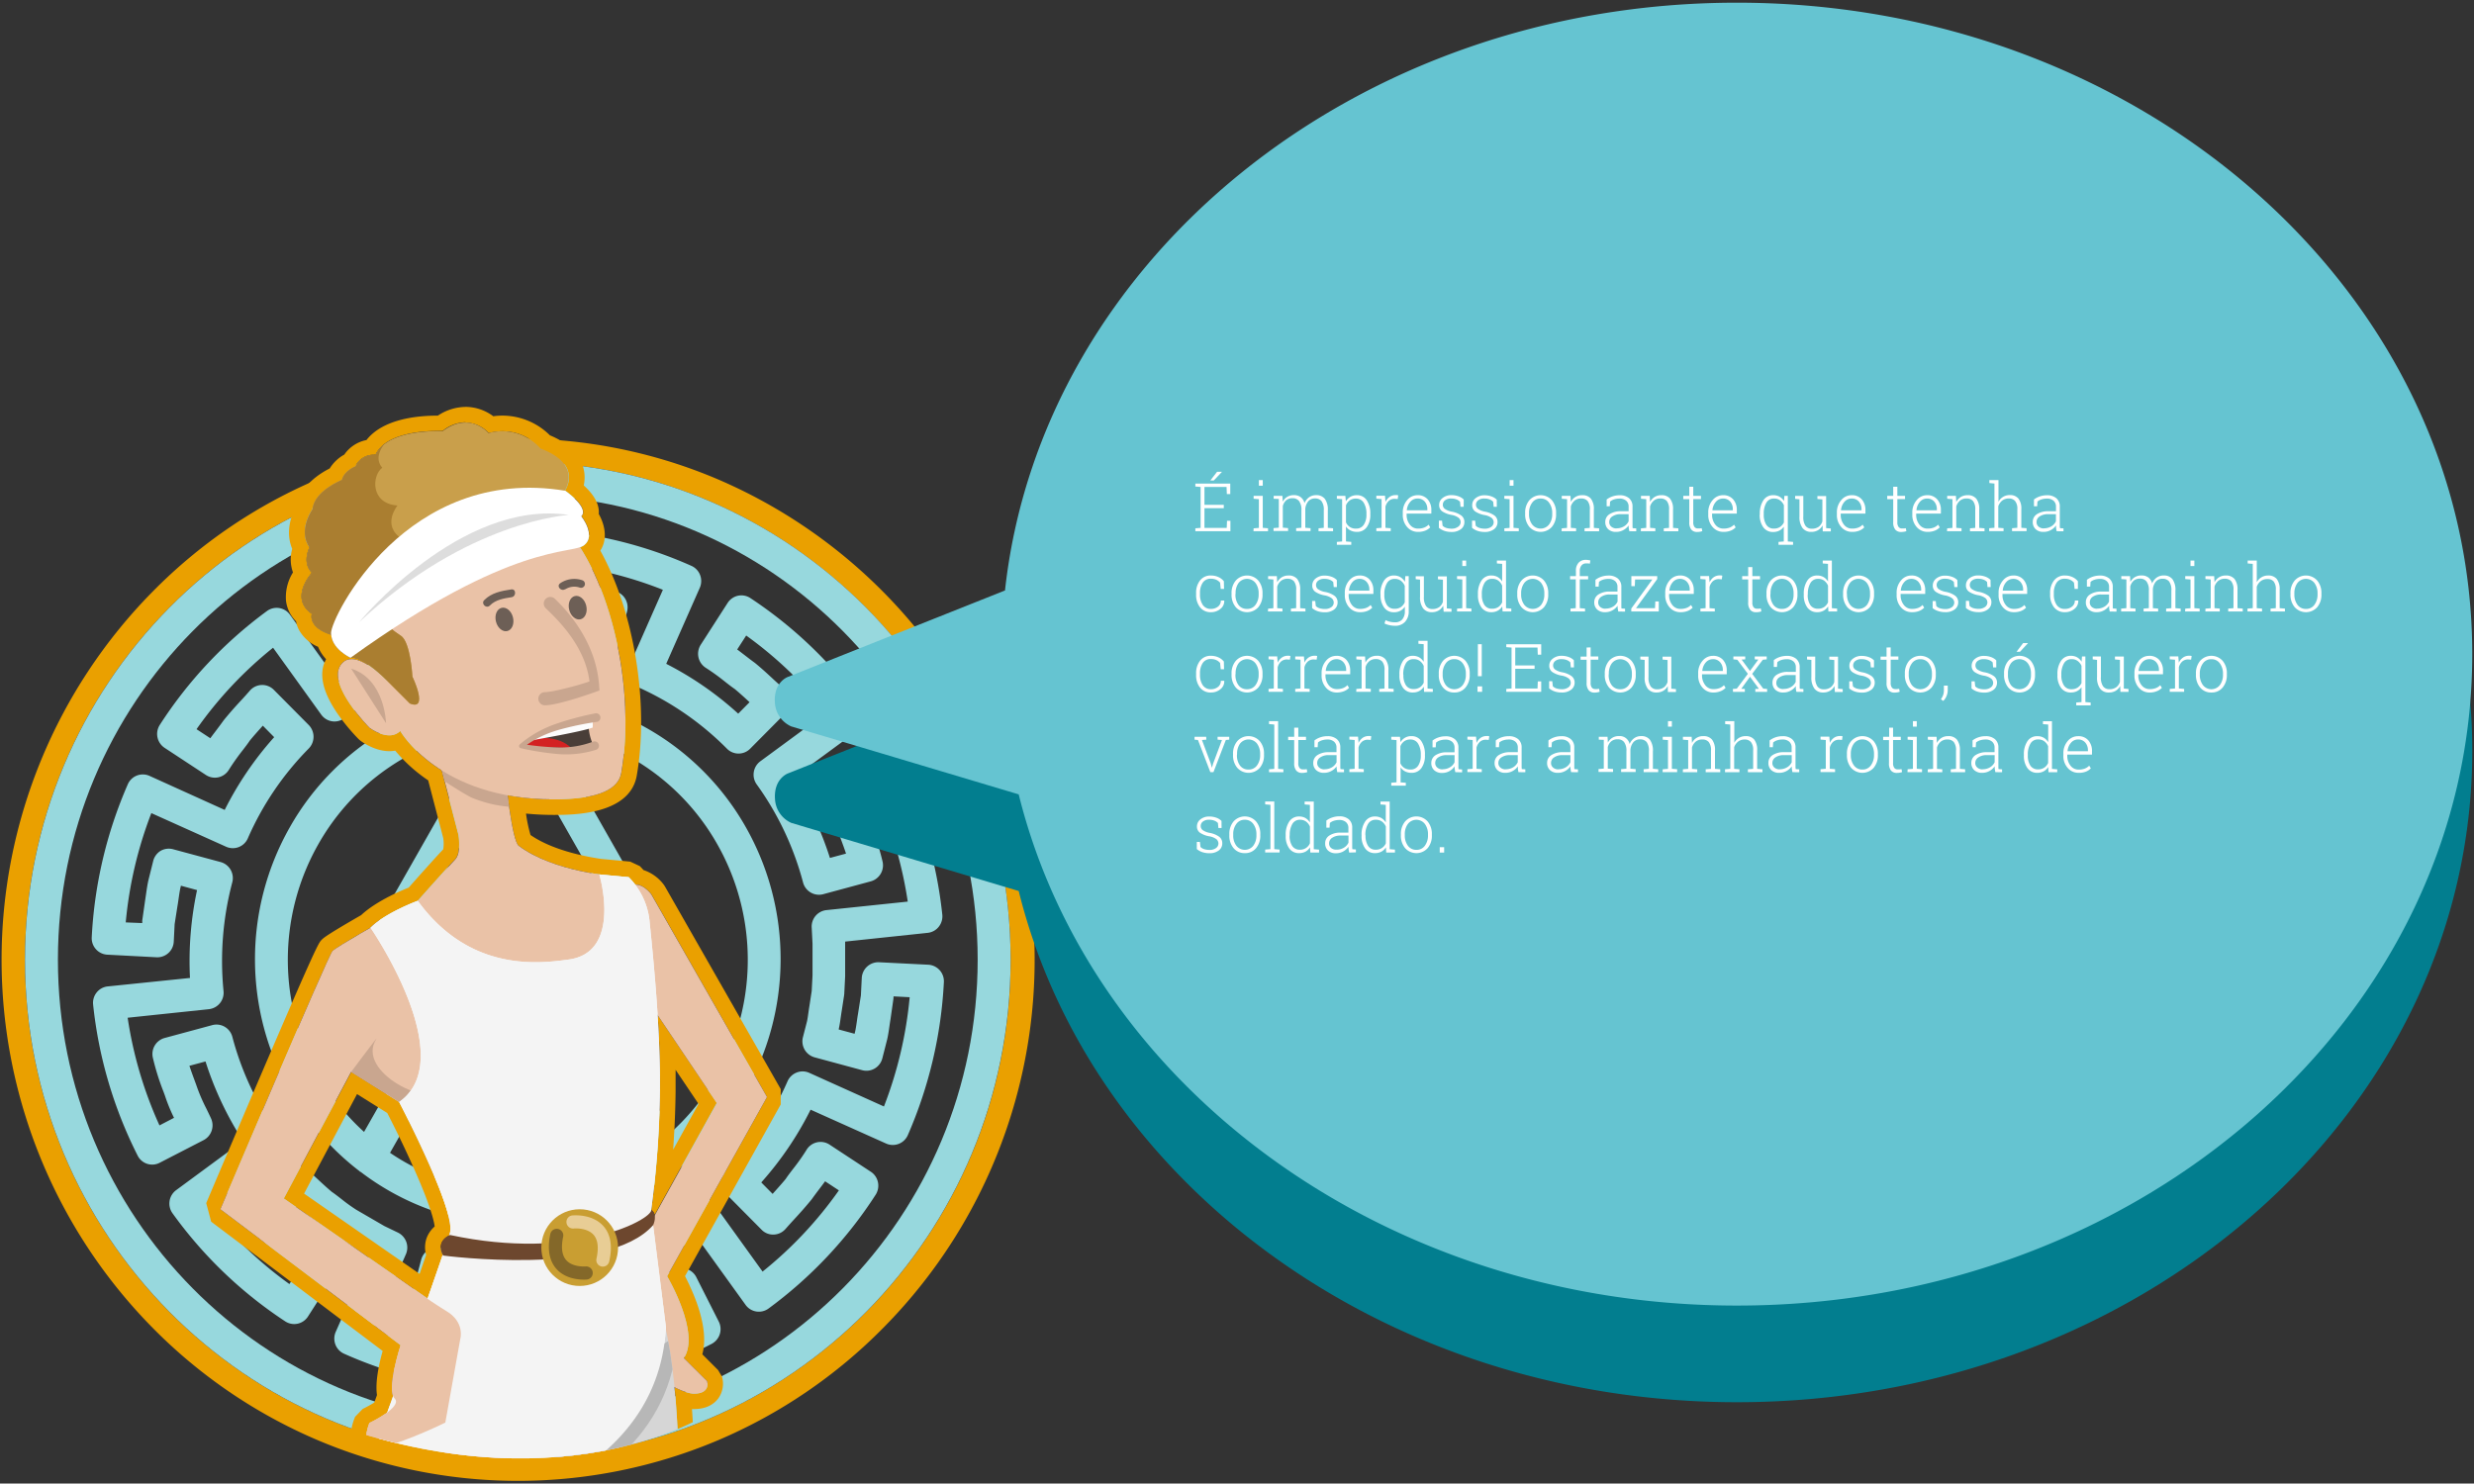 <svg id="Camada_1" data-name="Camada 1" xmlns="http://www.w3.org/2000/svg" xmlns:xlink="http://www.w3.org/1999/xlink" viewBox="0 0 850 509.83"><rect x="0" y="0" width="850" height="509.83" fill="#333333" stroke="none"/><defs><style>.cls-1{fill:none;}.cls-2{clip-path:url(#clip-path);}.cls-3{fill:#eaa000;}.cls-4{fill:#6d472e;}.cls-5{fill:#eac2a7;}.cls-6{fill:#97d8dd;}.cls-7{fill:#027e8f;}.cls-8{fill:#65c4d1;}.cls-9{fill:#fff;}.cls-10{clip-path:url(#clip-path-2);}.cls-11{fill:#c9a68f;}.cls-12{fill:#d6aa8b;}.cls-13{fill:#d6d6d6;}.cls-14{fill:#c99f4b;}.cls-15{fill:#f4f4f4;}.cls-16{clip-path:url(#clip-path-3);}.cls-17{fill:#b7b7b7;}.cls-18{fill:#c99e32;}.cls-19{clip-path:url(#clip-path-4);}.cls-20{fill:#aa7e30;}.cls-21{fill:#ddd;}.cls-22{fill:#846829;}.cls-23{fill:#e8cd95;}.cls-24{fill:#6d5f56;}.cls-25{fill:#493e38;}.cls-26{fill:#d32222;}.cls-27{fill:#fcfcfc;}</style><clipPath id="clip-path"><path class="cls-1" d="M237.76-409.12c-3.19-11.51-10-24.4-26.27-30.12-65.45-23-62.87-8.05-73.7-10-5.18-.92-26.7,12-44,37.5C80.94-392.91,79.87-356,79.87-356S29.66-131.41,115.71-101.7c80.43,27.77,128.74-5,128.74-5S304.66-167.32,237.76-409.12Z"/></clipPath><clipPath id="clip-path-2"><path class="cls-1" d="M238.17,182.63c-3.19-11.51-10-24.4-26.27-30.12-65.45-23-62.87-8-73.7-10-5.18-.92-26.7,12-44,37.5-12.81,18.8-13.88,55.75-13.88,55.75S30.07,460.34,116.12,490.05C196.55,517.82,244.86,485,244.86,485S305.07,424.43,238.17,182.63Z"/></clipPath><clipPath id="clip-path-3"><path class="cls-1" d="M186.88,507.91c5.39,10.7,43.31,12.95,46.45,13.95,0,0,1-42.95-5.06-67.07S186.88,507.91,186.88,507.91Z"/></clipPath><clipPath id="clip-path-4"><path class="cls-1" d="M140.77,241.74c6.68,2.77.92-9.22.92-9.22s-.63-12-4-14.06a48.87,48.87,0,0,1-7.43-6.07l17.09-11.71,46.7-32s6.46-9-8.3-14.52a17.54,17.54,0,0,0-17.86-5.31s-6.46-7.72-15.8-.63c0,0-18.78-1.09-23.05,8.13a7,7,0,0,0-6.92,3.92s-3.92,1.49-4.66,4.66c0,0-9.52,3.75-10.09,10.09,0,0-5.19,7.26-1,13.14,0,0-2.74,5.16.81,8.7,0,0-8,8.71,0,14.13,0,0-2,5.64,9.68,7.95l3.46,7.14s3.33-1.51,12.91,8.08S140.77,241.74,140.77,241.74Z"/></clipPath></defs><title>Fala3</title><g class="cls-2"><path class="cls-3" d="M159.5-446.54a11.16,11.16,0,0,1,7.95,3.63,18.92,18.92,0,0,1,4.81-.64,17.54,17.54,0,0,1,13.05,5.94c14.34,5.38,8.65,14,8.32,14.5l.16,0s8.41,5.88,5.53,8.76c0,0,5.19,6.45,1,9.9a4.57,4.57,0,0,1-1.5.76c11.79,18.37,18.82,50.79,14.18,77.53-.92,5.29-7,9.1-23.27,9.1h0a86.47,86.47,0,0,1-15.76-1.4c.15,1.24.33,2.6.51,3.95h0c.81,5.82,2,12.44,3.3,13.42,8.32,6.24,20.71,8.83,27.68,9.84l10.09.94a25.3,25.3,0,0,1,2.24,2.54h.11c3,0,5.43,3.32,5.43,3.32l39.78,69.64-34.33,61.6s11.53,19.37,5.76,28.13l8,8s1.27,4.27-4.5,4.27c-1.72,0-4.13-.91-6.68-2.17a434.15,434.15,0,0,1,1.59,45.12,43.08,43.08,0,0,0-4.64-.7l0,3h0c-.11,20.46-.05,50,1.17,56.77,1.9,10.55,0,15.73,0,15.73s5.18,82.08,5.18,82.71,7.27,10,7.27,10,9.6,7.56,17.07,13.56h0s4.5,1.17,6.26,2.64a6.1,6.1,0,0,1,1.88,3.93c.5.33,1.33.89,2.27,1.57a24.15,24.15,0,0,0,6.49,1.21c1,1,0,2.15-1.34,3,.75.8,1.2,1.5,1.07,2-.49,1.8-7.44,9.12-20,9.12-.71,0-1.44,0-2.18-.07-13.2-.87-31.5-14.93-33-18.85a11.69,11.69,0,0,1,.19-7.9c0-3.33,2-7.33,3.13-9.33,1.73-3.12,2.94-11.93,2.94-11.93-19-66.75-8.13-76.14-10.2-81C215.12,2.42,203.37-41.27,195-72.7h0l0-.14c-.48-1.82-1-3.6-1.42-5.32a22.5,22.5,0,0,1-4.34-2.57,136.25,136.25,0,0,1-22.82,9l-2.42,6.05L141.28-8.8S137,7,131.88,12.13a224.67,224.67,0,0,1-12.62,36.48c-8.64,19.37-12.45,46-12.45,46s6.2,15.73,6.92,25.56c7.29,10,13.83,22.28,5.15,25.91A49.76,49.76,0,0,1,100,149.39c-10.46,0-19.84-2.45-22-4.64-3.51-3.51,6.47-30.14,6.47-30.14.31-2.42,1-4.76,2.39-5.74,3.46-2.42,7.61-8.3,7.61-8.3s-1.3-3.46,2.33-8.13,9-34.61,9-38.53-4.85-33.2,11.29-44.72c0,0,1.85-37.44,6.58-64.52h0c.51-3.08,1.07-6,1.68-8.74-5,.41-7.93.46-7.93.46S122.19-77,128.31-94.14c-5.22-.5-1.79-8.6-1.79-8.6a43.15,43.15,0,0,0,6.14-3.62l2-5.63c-1.73-4.26,2.58-17.5,2.58-17.5L121.4-141.44,75.34-176.17s37-87.26,38.5-88.76c1-1,8.12-5.16,13-8,5.16-5.15,16.23-9.24,16.23-9.24s10.55-11.93,12.8-14.18,1.21-8.47,1.21-8.47L151.36-327c-10.21-6.41-14.23-13.55-14.23-13.55a5.12,5.12,0,0,1-3.76,1.51c-3.36,0-6.73-2.55-6.73-2.55s-14.64-14.64-10-21.56a4.35,4.35,0,0,1,3.8-2.09c3,0,6.61,2.49,9.14,4.62-5.2-4.53-8-5.15-9.1-5.15l-.35,0-.09.06-.07,0-.1,0,0-.1c-1.09-.55-6-3.24-6.42-7.79-8.27-2.59-6.67-7.2-6.67-7.2-8-5.42,0-14.12,0-14.12-3.55-3.55-.81-8.71-.81-8.71-4.15-5.88,1-13.14,1-13.14.57-6.34,10.08-10.08,10.08-10.08.75-3.17,4.67-4.67,4.67-4.67a6.94,6.94,0,0,1,6.39-3.95,4,4,0,0,1,.53,0c3.45-7.45,16.38-8.17,21.21-8.17,1.15,0,1.84,0,1.84,0a12.92,12.92,0,0,1,7.85-3m65,272.39,21.34-38.49-20.29-30.17c.54,8.66.87,17.57.78,25.95a338.19,338.19,0,0,1-3,40.92,2.84,2.84,0,0,1,1.17,1.79m-78,28.67c2.06-5.9,3.86-11.07,5.21-15-2.14-4.29,1.21-6.22,2.22-6.68.11-.38.21-.7.27-.92,2.08-7.61-17.46-44.93-17.46-44.93l-16.5-10.34L97.1-179.88l37,25.76,12.41,8.64M266.57,117.33h0M159.5-451.91h0a17.47,17.47,0,0,0-9.47,3h-.22c-6.95,0-18.65,1.16-24.31,8.39a12.08,12.08,0,0,0-7.62,5,13.61,13.61,0,0,0-5,4.75c-3.43,1.75-9.7,5.73-11.09,12.13-2.19,3.63-4.23,9.76-1.8,15.53a13.15,13.15,0,0,0,.26,8.08,16,16,0,0,0-2.4,9.7,12,12,0,0,0,3.45,7.11,10,10,0,0,0,.94,2.82,13.21,13.21,0,0,0,6.62,5.92,14.22,14.22,0,0,0,2.76,4.27c-2.61,4.77-1.32,11,3.81,18.54a68.59,68.59,0,0,0,7.39,8.95l.56.49c.8.61,5.06,3.63,10,3.63a12,12,0,0,0,2-.17,53.91,53.91,0,0,0,11.32,10.2l5.18,19.91a12.35,12.35,0,0,1,0,3.89c-2.34,2.41-9.3,10.25-11.87,13.15-3.25,1.3-11.37,4.82-16.32,9.45-12,6.91-13,7.88-13.6,8.52-1,1-1.66,1.67-21,46.62-9.33,21.77-18.6,43.62-18.69,43.84l1.7,6.38,46.06,34.73,12.86,9.7c-1.34,4.77-2.59,10.8-1.95,15.15l-.89,2.52a42.38,42.38,0,0,1-4,2.2l-2.64,2.75c-.73,1.72-2.9,7.66-.26,12.09a8,8,0,0,0,.52.77c-5.43,15.22-9.5,26.56-9.5,26.56l5.15,7.18,1.21,0c-.12.68-.24,1.37-.35,2.06h0c-4.09,23.43-6,53.89-6.51,62.7C97.5,19,99.56,43.57,100.26,51.87c.07.83.15,1.77.15,2-.06,4.37-5.38,31.48-7.89,35.27a16.12,16.12,0,0,0-3.66,9.92,30.17,30.17,0,0,1-5.09,5.37c-2.42,1.7-3.91,4.59-4.55,8.83-.66,1.78-2.71,7.48-4.47,13.57-3.64,12.57-3.79,18.44-.56,21.68,4.08,4.07,16.08,6.21,25.82,6.21A54.87,54.87,0,0,0,121,151a11.52,11.52,0,0,0,7-7.64c1.71-6.14-1.15-14.17-9-25.18-1-8.73-5.12-20.23-6.6-24.18.89-5.56,4.68-27.2,11.83-43.22a233.41,233.41,0,0,0,12.62-36.11c5.06-6.21,8.7-18.54,9.59-21.78l22.55-56.55,1.47-3.68a142.75,142.75,0,0,0,18.42-7.24l.14.08.81,3,0,.08v0C208-3.24,210.65,5.38,211.35,7.21c0,.49-.2,1.47-.34,2.29-1.3,7.82-4.34,26,10.16,77.33-.56,3.55-1.5,7.79-2.16,9-2.29,4.13-3.56,7.8-3.77,11a16.64,16.64,0,0,0,.13,10.81c1.94,5.09,12.19,11.86,14.22,13.16,4.92,3.16,14.49,8.54,23.43,9.12.84.06,1.69.08,2.53.08,14.4,0,23.91-8.38,25.19-13.07a6.16,6.16,0,0,0,.15-2.5,6.55,6.55,0,0,0-1.27-7.69l-3.56-1.57a20.11,20.11,0,0,1-4.23-.66,10.55,10.55,0,0,0-3.2-4.81,21.94,21.94,0,0,0-7.19-3.39c-6.27-5-13.74-10.91-15.75-12.49-2.24-2.9-4.74-6.21-5.82-7.77-.25-4.25-1.23-20.1-5.05-80.54.59-2.44,1.49-8.21-.14-17.25-.84-4.69-1.23-24.56-1.08-54.6l4.68-3.35c0-.84.41-18.56-.94-37.73l.67,0c4.67,0,7.11-2,8.34-3.61a8.74,8.74,0,0,0,1.3-7.55l-1.35-2.26-5.4-5.4c1.27-4.72.6-10.73-2-17.94a76.94,76.94,0,0,0-4-8.93l32.89-59,0-5.27L228-287.09l-.3-.47a14.27,14.27,0,0,0-7.06-5.17c-.41-.45-.83-.91-1.28-1.36l-3.3-1.54-9.95-.93c-6.05-.89-16.92-3.11-24.3-8.22a50.89,50.89,0,0,1-1.55-7.36c3.1.3,6.27.46,9.49.46,6.5,0,26.22,0,28.57-13.55,4.31-24.81-.94-56.41-12.53-77.28,2.49-3.78,1.72-8.59-.53-12.59a8.58,8.58,0,0,0,0-1.34c-.28-3.27-2.71-6.26-5.16-8.48a12.76,12.76,0,0,0-.29-6.57c-1.42-4.52-5.23-8.1-11.34-10.65a23.2,23.2,0,0,0-16.2-6.77,23.88,23.88,0,0,0-3.25.22,16,16,0,0,0-9.51-3.22Zm71.37,255.24c.42-6,.76-12.84.84-20.13q0-3.48,0-7.29l7.89,11.72-8.71,15.7Zm-126.8,15.11,18.19-34.21,10.38,6.5c1.43,2.79,5,9.77,8.37,17.31,6.36,14,7.67,19.69,7.92,21.69a9.84,9.84,0,0,0-2.77,4.05,9.62,9.62,0,0,0-.16,5.79q-1,2.85-2.25,6.51l-6.61-4.6-33.07-23Z"/><path class="cls-4" d="M220.57,107.74a11.68,11.68,0,0,0-.19,7.9c1.49,3.92,19.79,18,33,18.85,13.94.91,21.67-7.15,22.19-9.05s-9-8.11-9-8.11Z"/><path class="cls-4" d="M84.45,114.61s-10,26.63-6.47,30.14,25.61,7.72,40.9,1.32-16.69-39.77-16.69-39.77Z"/><path class="cls-5" d="M174.59-92.34,141.28-8.8S137,7,131.88,12.13a224.67,224.67,0,0,1-12.62,36.48c-8.64,19.37-12.45,46-12.45,46s7.87,20,6.92,29c0,0,7.52,10.37,4.49,16.34s-14.87,2.42-14.87,2.42S83.56,144.92,80.62,140s3.71-18.15,3.71-18.15-1-10.55,2.51-13,7.61-8.3,7.61-8.3-1.3-3.46,2.33-8.13,9-34.61,9-38.53-4.85-33.2,11.29-44.72c0,0,3.92-79.54,15-90.61s42.53-17.64,42.53-17.64Z"/><path class="cls-5" d="M186.47-104.7S214.36.66,216.44,5.5s-8.82,14.23,10.2,81c0,0-1.21,8.81-2.94,11.93S218,109.47,223,112.24s21.27,16.6,28.18,17.81,19.89-4.84,19.89-4.84,6.91-2.6,4.75-4.76c0,0-6.31-.26-8.38-2.33s-25.59-20.58-25.59-20.58-7.27-9.33-7.27-10-5.18-82.71-5.18-82.71,1.9-5.18,0-15.73-1-77-1-77Z"/><path class="cls-4" d="M79.28,134.92s19.8-8.47,39.6-2a8.66,8.66,0,0,0-1.47-4.84c-1.64-2.59-26.46-6.57-37,2.12C80.41,130.21,78.16,133.45,79.28,134.92Z"/><path class="cls-4" d="M246.71,128.33s.77-17.44,19.86-11l.51.42a6.18,6.18,0,0,0-1.89-4c-1.76-1.47-6.26-2.64-6.26-2.64s-17.48-4.31-17.22,14.27C241.71,125.37,244.43,129.2,246.71,128.33Z"/></g><path class="cls-3" d="M177.91,158.73c93.46.11,169.21,76.65,169.31,171.09s-75.8,171.1-169.31,171.1S8.59,424.32,8.59,329.82s75.8-171.09,169.32-171.09m0-8h0a174.65,174.65,0,0,0-69,14.09,176.58,176.58,0,0,0-56.37,38.4,180.14,180.14,0,0,0,0,253.21,176.74,176.74,0,0,0,56.37,38.4,176.24,176.24,0,0,0,138.1,0,176.81,176.81,0,0,0,56.36-38.4,179.73,179.73,0,0,0-56.39-291.56,175.07,175.07,0,0,0-69-14.14Z"/><path class="cls-6" d="M177.9,158.73c-93.51,0-169.31,76.6-169.31,171.09s75.8,171.1,169.31,171.1,169.32-76.6,169.32-171.1S271.37,158.84,177.9,158.73Zm0,330.78c-87.27,0-158-71.49-158-159.69s70.75-159.68,158-159.68,158,71.49,158,159.68S265.14,489.41,177.9,489.51Z"/><path class="cls-6" d="M257.81,205.54a5.59,5.59,0,0,0-4.25-.81A5.65,5.65,0,0,0,250,207.2l-9.23,14.35a5.73,5.73,0,0,0,1.79,8,74,74,0,0,1,6.33,4.56c1.27,1,2.54,2,3.53,2.66,1.75,1.46,3.44,3,5.11,4.55l-3.9,3.94a112.59,112.59,0,0,0-24.74-17.13L240.43,202a5.75,5.75,0,0,0,.11-4.37,5.67,5.67,0,0,0-3-3.17,146.29,146.29,0,0,0-52-12.51,5.55,5.55,0,0,0-4.08,1.45,5.69,5.69,0,0,0-1.85,3.95l-.87,17.08a5.68,5.68,0,0,0,5.33,6l5.94.3,6.33,1c.81.14,1.63.26,2.44.38,1.22.17,2.44.35,3.51.59l.78.2-1.48,5.59A113.7,113.7,0,0,0,171.72,216l-2.93-28.54a5.66,5.66,0,0,0-2.06-3.84,5.57,5.57,0,0,0-4.15-1.24A144.11,144.11,0,0,0,111.3,197.8a5.73,5.73,0,0,0-2.45,7.67l7.7,15.23a5.63,5.63,0,0,0,7.4,2.59c1.13-.53,2.25-1.09,3.38-1.65a58.2,58.2,0,0,1,8.07-3.5l1.44-.54c1.7-.64,3.34-1.26,5-1.81l1.46,5.52c-1.39.47-2.74,1-4.08,1.48l-1.34.52a52.9,52.9,0,0,0-8,3.43c-1,.48-1.93,1-3.39,1.67L116.89,234l-.65.37L99.6,211.23A5.61,5.61,0,0,0,91.71,210a147.7,147.7,0,0,0-36.8,39.11,5.73,5.73,0,0,0,1.65,7.9l14.19,9.33a5.61,5.61,0,0,0,7.9-1.82q2.09-3.3,4.49-6.38c1-1.29,2-2.58,2.66-3.59,1.44-1.77,3-3.47,4.5-5.16l3.9,3.95a113.82,113.82,0,0,0-17,25L51.36,266.64a5.62,5.62,0,0,0-7.45,2.89,150.31,150.31,0,0,0-12.39,52.56,5.67,5.67,0,0,0,5.35,6l16.91.89a5.64,5.64,0,0,0,5.92-5.39l.3-6,1-6.39c.15-.83.26-1.65.38-2.48.18-1.23.35-2.47.59-3.54l.19-.79,5.54,1.5a116.91,116.91,0,0,0-2.43,30.2L37,339a5.58,5.58,0,0,0-3.79,2.08A5.68,5.68,0,0,0,32,345.3a149.58,149.58,0,0,0,15.28,51.82,5.58,5.58,0,0,0,7.59,2.48l15.07-7.77a5.74,5.74,0,0,0,2.56-7.48c-.52-1.14-1.07-2.25-1.61-3.37a60.45,60.45,0,0,1-3.49-8.2l-.55-1.5c-.63-1.7-1.23-3.35-1.77-5l5.53-1.49a113.44,113.44,0,0,0,12.88,27.29L60.54,409a5.72,5.72,0,0,0-1.24,8A147.24,147.24,0,0,0,98,454.11a5.61,5.61,0,0,0,7.81-1.67L115,438.1a5.73,5.73,0,0,0-1.79-8,76.27,76.27,0,0,1-6.33-4.56c-1.27-1-2.54-2-3.53-2.66-1.75-1.46-3.44-3-5.11-4.55l4-4c1.51,1.4,3.06,2.81,4.94,4.36,1.1.78,2.17,1.62,3.24,2.45a67.54,67.54,0,0,0,6.29,4.47l10.08,5.85.12.06-11.56,26.19a5.75,5.75,0,0,0-.11,4.37,5.62,5.62,0,0,0,3,3.16,146.3,146.3,0,0,0,52,12.52h.29a5.67,5.67,0,0,0,5.63-5.41l.88-17.09a5.67,5.67,0,0,0-5.33-6l-5.94-.31-6.33-1c-.81-.14-1.63-.26-2.44-.38-1.22-.18-2.44-.35-3.51-.6l-.78-.2,1.48-5.59a114.16,114.16,0,0,0,29.89,2.45L187,472.21a5.74,5.74,0,0,0,2.06,3.84,5.62,5.62,0,0,0,4.15,1.24,144.31,144.31,0,0,0,51.28-15.44,5.74,5.74,0,0,0,2.46-7.67l-7.71-15.24a5.62,5.62,0,0,0-7.39-2.58c-1.14.53-2.26,1.09-3.39,1.65a58.08,58.08,0,0,1-8.06,3.5l-1.44.54c-1.7.64-3.35,1.26-5,1.81l-1.49-5.59a111.5,111.5,0,0,0,27-13l16.69,23.17a5.61,5.61,0,0,0,7.88,1.26,148.06,148.06,0,0,0,36.81-39.11,5.8,5.8,0,0,0,.79-4.3,5.68,5.68,0,0,0-2.45-3.6l-14.19-9.33a5.62,5.62,0,0,0-7.9,1.81,71,71,0,0,1-4.49,6.38c-1,1.3-2,2.59-2.65,3.6-1.45,1.76-3,3.46-4.51,5.15l-3.9-3.94a113.64,113.64,0,0,0,16.95-25L304.45,393a5.63,5.63,0,0,0,7.45-2.89,150.37,150.37,0,0,0,12.39-52.57,5.69,5.69,0,0,0-5.35-6L302,330.69a5.7,5.7,0,0,0-5.92,5.39l-.3,6-1,6.39c-.15.82-.26,1.65-.38,2.48-.18,1.23-.35,2.47-.59,3.53l-.2.79-5.44-1.47,0-.14c.3-1.32.5-2.68.68-4,.09-.64.18-1.27.3-2l.86-5.6a5.7,5.7,0,0,0,.06-.58l.3-6V323.85l0-.26,28.35-3a5.6,5.6,0,0,0,3.8-2.08,5.77,5.77,0,0,0,1.23-4.18,150.07,150.07,0,0,0-15.28-51.83,5.61,5.61,0,0,0-7.59-2.47l-15.08,7.77a5.73,5.73,0,0,0-2.55,7.48c.52,1.13,1.06,2.25,1.6,3.37a58.4,58.4,0,0,1,3.49,8.19l.55,1.51c.63,1.7,1.24,3.35,1.78,5l-5.53,1.49a113.47,113.47,0,0,0-12.89-27.29l22.93-16.87a5.7,5.7,0,0,0,2.26-3.72,5.76,5.76,0,0,0-1-4.24A147.36,147.36,0,0,0,257.81,205.54Zm3.44,56.07a5.74,5.74,0,0,0-1.24,8,102.33,102.33,0,0,1,15.91,33.7,5.66,5.66,0,0,0,6.9,4l16.36-4.42a5.72,5.72,0,0,0,4.07-6.7,83.48,83.48,0,0,0-3.69-11.79l-.45-1.22a58.43,58.43,0,0,0-3.16-7.74l5-2.59a139.24,139.24,0,0,1,10.93,37l-28,2.93a5.68,5.68,0,0,0-5,6l.28,5.53v10.9l-.28,5.38-.8,5.23c-.13.75-.23,1.5-.34,2.25-.14,1-.27,2-.46,2.87l-1.41,5.49a5.71,5.71,0,0,0,4,6.94l16.36,4.42a5.61,5.61,0,0,0,4.31-.59,5.68,5.68,0,0,0,2.61-3.5l1.66-6.5c.35-1.52.57-3.07.79-4.62.11-.73.21-1.46.35-2.28l1-7,.05-.88,5.54.29a139.33,139.33,0,0,1-8.84,37.55l-25.66-11.56a5.54,5.54,0,0,0-4.32-.11,5.69,5.69,0,0,0-3.14,3,102.26,102.26,0,0,1-20.92,30.87,5.74,5.74,0,0,0,0,8.05l12,12.1a5.47,5.47,0,0,0,4.15,1.67,5.59,5.59,0,0,0,4.05-1.91q1.51-1.71,3.06-3.4c2-2.15,3.91-4.3,6-6.86.86-1.22,1.77-2.42,2.67-3.61.63-.83,1.27-1.67,1.89-2.53l4.74,3.12A136.05,136.05,0,0,1,262,437l-16.55-23a5.65,5.65,0,0,0-3.68-2.28,5.58,5.58,0,0,0-4.2,1,100.11,100.11,0,0,1-33.35,16.07,5.68,5.68,0,0,0-3.43,2.66,5.74,5.74,0,0,0-.56,4.33l4.37,16.53a5.65,5.65,0,0,0,6.64,4.1,82.52,82.52,0,0,0,11.7-3.74l1.17-.44a57.49,57.49,0,0,0,7.65-3.2l2.57,5.09a135.64,135.64,0,0,1-36.64,11L194.75,437a5.67,5.67,0,0,0-2-3.84,5.56,5.56,0,0,0-4.13-1.24,102.62,102.62,0,0,1-37-3.05,5.59,5.59,0,0,0-4.28.58,5.67,5.67,0,0,0-2.63,3.46l-4.38,16.53a5.75,5.75,0,0,0,.58,4.35,5.64,5.64,0,0,0,3.47,2.65l6.43,1.66c1.51.36,3,.59,4.58.81.72.1,1.43.21,2.24.35l7,1.05.87,0-.29,5.6A135.3,135.3,0,0,1,128,457l11.44-25.92a5.74,5.74,0,0,0-2.7-7.47l-4.69-2.26-9.63-5.59a58,58,0,0,1-5.13-3.7c-1.2-.93-2.4-1.86-3.28-2.45-1.63-1.36-3.18-2.81-4.74-4.25-1.16-1.08-2.33-2.16-3.52-3.22a5.6,5.6,0,0,0-7.7.27l-12,12.09a5.74,5.74,0,0,0,.23,8.3c1.12,1,2.22,2,3.32,3,2.15,2,4.29,4,6.84,6.09,1.21.87,2.38,1.78,3.56,2.69q1.23,1,2.52,1.92l-3.09,4.79a135.59,135.59,0,0,1-27.66-26.58l22.72-16.71a5.74,5.74,0,0,0,1.25-8,102.26,102.26,0,0,1-15.92-33.7,5.63,5.63,0,0,0-6.9-4l-16.36,4.42a5.7,5.7,0,0,0-4.06,6.7,83.72,83.72,0,0,0,3.68,11.78l.45,1.22a59.24,59.24,0,0,0,3.16,7.74l-5,2.6a138.68,138.68,0,0,1-10.93-37l27.94-2.94a5.68,5.68,0,0,0,5-6.22,105.67,105.67,0,0,1,3-37.35,5.74,5.74,0,0,0-.56-4.33,5.68,5.68,0,0,0-3.43-2.66l-16.36-4.41a5.65,5.65,0,0,0-4.31.58A5.72,5.72,0,0,0,52.61,296L51,302.46c-.35,1.52-.57,3.07-.79,4.61-.11.74-.21,1.46-.34,2.29l-1,7,0,.87L43.2,317A139.24,139.24,0,0,1,52,279.44L77.7,291a5.62,5.62,0,0,0,7.45-2.9,102.17,102.17,0,0,1,20.93-30.87,5.77,5.77,0,0,0,0-8.06l-12-12.1a5.61,5.61,0,0,0-8.2.24c-1,1.15-2,2.28-3.06,3.41-2,2.14-3.91,4.29-6,6.86-.86,1.22-1.77,2.41-2.67,3.61-.63.83-1.27,1.66-1.89,2.52l-4.74-3.11a136.05,136.05,0,0,1,26.3-28l16.55,23a5.6,5.6,0,0,0,7.89,1.25l1.31-1a19.54,19.54,0,0,1,2.77-1.92l9.23-5.4c1.09-.5,2.16-1,3.24-1.57a44,44,0,0,1,6.61-2.86l1.68-.63a57.54,57.54,0,0,1,8.17-2.62,5.61,5.61,0,0,0,3.67-2.59,5.78,5.78,0,0,0,.65-4.47l-4.38-16.53a5.65,5.65,0,0,0-6.63-4.1,83.06,83.06,0,0,0-11.71,3.74l-1.16.44a56.94,56.94,0,0,0-7.65,3.2l-2.57-5.09a135.89,135.89,0,0,1,36.64-11l2.89,28.24a5.71,5.71,0,0,0,2,3.84,5.58,5.58,0,0,0,4.13,1.24,102.88,102.88,0,0,1,37,3,5.59,5.59,0,0,0,4.28-.58,5.71,5.71,0,0,0,2.63-3.46l4.37-16.53a5.74,5.74,0,0,0-.57-4.35,5.64,5.64,0,0,0-3.47-2.65L205,201.55c-1.52-.35-3.05-.58-4.59-.8-.72-.11-1.43-.21-2.24-.35l-7-1.05-.87,0,.29-5.6a135.68,135.68,0,0,1,37.16,8.94l-11.44,25.92a5.78,5.78,0,0,0-.11,4.38,5.64,5.64,0,0,0,3,3.16,101.33,101.33,0,0,1,30.55,21.14,5.59,5.59,0,0,0,8,0l12-12.09a5.74,5.74,0,0,0-.23-8.3c-1.12-1-2.22-2-3.32-3-2.15-2-4.29-4-6.84-6.09-1.21-.87-2.38-1.78-3.56-2.69-.82-.63-1.66-1.28-2.52-1.92l3.09-4.79A135.85,135.85,0,0,1,284,244.89Z"/><path class="cls-6" d="M177.9,238.57a90,90,0,0,0-78.35,45.77,91.89,91.89,0,0,0,.48,91.45,5.73,5.73,0,0,0,.35.59,91.8,91.8,0,0,0,23,26c.15.1.23.25.39.34l.12,0a88.88,88.88,0,0,0,108,0,.84.84,0,0,1,.14-.06,4.32,4.32,0,0,0,.39-.34,91.65,91.65,0,0,0,23-26,4.36,4.36,0,0,0,.35-.59,91.87,91.87,0,0,0,.48-91.45A90,90,0,0,0,177.9,238.57Zm-10.17,12.15L105.08,360.81a80.52,80.52,0,0,1,4.32-70.74A78.92,78.92,0,0,1,167.73,250.72ZM134,396.19l43.86-77.06,43.87,77.05a78.09,78.09,0,0,1-87.73,0ZM230.73,389l-45.48-79.89a8.43,8.43,0,0,0-14.69,0L125.08,389a79.94,79.94,0,0,1-13.73-16.34l66.56-117,12.91,22.63a4.66,4.66,0,0,0,.25.5l53.39,93.86A80.26,80.26,0,0,1,230.73,389Zm20-28.23-49.6-87.21c-.08-.17-.17-.35-.27-.52L188.1,250.73a78.88,78.88,0,0,1,58.31,39.35,80.53,80.53,0,0,1,4.32,70.73Z"/><path class="cls-7" d="M596.76,34.08c-131.17,0-239,88.61-251.43,202l-74.67,29.74s-4.88,1.81-4.39,8.81a9.51,9.51,0,0,0,5.58,8.16L350,306.21C374.9,406.69,475.92,481.89,596.76,481.89c139.54,0,252.65-100.25,252.65-223.9S736.3,34.08,596.76,34.08Z"/><path class="cls-8" d="M596.73.92c-131.18,0-239,88.6-251.44,202l-74.67,29.74s-4.88,1.8-4.39,8.8a9.53,9.53,0,0,0,5.58,8.17L350,273c24.89,100.48,125.91,175.68,246.76,175.68,139.53,0,252.64-100.24,252.64-223.9S736.26.92,596.73.92Z"/><path class="cls-9" d="M420.46,174.64h-6.64v6.78h7.65l.1-2.45h1.17v3.59H410.69v-1l1.81-.15V167.35l-1.81-.15v-1h12v3.6h-1.18l-.1-2.45h-7.59v6.14h6.64Zm-2.31-12.5h1.64l0,.07-2.77,2.92h-1.19Z"/><path class="cls-9" d="M430.71,181.57l1.81-.15v-9.87l-1.81-.15v-1h3.14v11l1.81.15v1h-5Zm3.14-14.65h-1.33V165h1.33Z"/><path class="cls-9" d="M437.6,171.4v-1h3l.13,2a4.19,4.19,0,0,1,1.54-1.66,4.37,4.37,0,0,1,2.3-.58,3.78,3.78,0,0,1,2.3.68,3.67,3.67,0,0,1,1.32,2.07,4.78,4.78,0,0,1,1.55-2,4.08,4.08,0,0,1,2.46-.74,3.61,3.61,0,0,1,3,1.29,6.29,6.29,0,0,1,1,4v5.94l1.81.16v1h-5v-1l1.81-.16v-6a5,5,0,0,0-.78-3.17,2.69,2.69,0,0,0-2.18-.93,3,3,0,0,0-2.4,1,4.84,4.84,0,0,0-1,2.55,1,1,0,0,0,0,.17v6.35l1.81.15v1h-4.95v-1l1.81-.15v-6a5,5,0,0,0-.79-3.15,2.7,2.7,0,0,0-2.19-1,3.3,3.3,0,0,0-2.25.72,3.87,3.87,0,0,0-1.16,2v7.4l1.81.15v1h-5v-1l1.82-.15v-9.87Z"/><path class="cls-9" d="M459.31,171.4v-1h2.92l.17,1.89a4.48,4.48,0,0,1,1.56-1.56,4.34,4.34,0,0,1,2.23-.55,3.91,3.91,0,0,1,3.39,1.75,8,8,0,0,1,1.22,4.65v.24a7.08,7.08,0,0,1-1.22,4.35,4,4,0,0,1-3.37,1.62,4.78,4.78,0,0,1-2.22-.49,4,4,0,0,1-1.55-1.38v5.16l1.82.15v1h-4.95v-1l1.81-.15V171.55Zm10.16,5.18a7.08,7.08,0,0,0-.91-3.77,3,3,0,0,0-2.67-1.46,3.47,3.47,0,0,0-2.18.64,4,4,0,0,0-1.27,1.68v5.84a3.53,3.53,0,0,0,3.47,2.15,3,3,0,0,0,2.65-1.33,6.05,6.05,0,0,0,.91-3.51Z"/><path class="cls-9" d="M475.85,170.4l.16,2v.14a4.24,4.24,0,0,1,1.4-1.75,3.46,3.46,0,0,1,2.09-.64,2.74,2.74,0,0,1,.5,0l.39.08-.17,1.26-1-.07a3,3,0,0,0-2.07.72,4,4,0,0,0-1.15,2v7.25l1.82.15v1h-4.95v-1l1.81-.15v-9.87l-1.81-.15v-1h3Z"/><path class="cls-9" d="M487.21,182.79a4.8,4.8,0,0,1-3.76-1.68,6.21,6.21,0,0,1-1.49-4.27v-.62a6.37,6.37,0,0,1,1.48-4.32,4.58,4.58,0,0,1,3.59-1.72,4.43,4.43,0,0,1,3.48,1.42,5.45,5.45,0,0,1,1.26,3.77v1.14h-8.49v.33a5.36,5.36,0,0,0,1.09,3.43,3.42,3.42,0,0,0,2.84,1.39,5.79,5.79,0,0,0,2.11-.35,4.29,4.29,0,0,0,1.5-1l.57.92a4.88,4.88,0,0,1-1.72,1.14A6.53,6.53,0,0,1,487.21,182.79ZM487,171.33a3.16,3.16,0,0,0-2.47,1.14,4.84,4.84,0,0,0-1.18,2.85l0,.06h7.05V175a3.94,3.94,0,0,0-.92-2.65A3.14,3.14,0,0,0,487,171.33Z"/><path class="cls-9" d="M502.88,174.16h-1.09l-.16-1.72a3.28,3.28,0,0,0-1.26-.82,4.76,4.76,0,0,0-1.75-.29,3.24,3.24,0,0,0-2.18.63,1.91,1.91,0,0,0-.73,1.49,1.77,1.77,0,0,0,.63,1.39,6,6,0,0,0,2.5,1,8.07,8.07,0,0,1,3.21,1.32,2.7,2.7,0,0,1,1.07,2.27,2.92,2.92,0,0,1-1.22,2.45,5.08,5.08,0,0,1-3.21.94,7.47,7.47,0,0,1-2.43-.37,6.15,6.15,0,0,1-1.9-1.06v-2.45h1.08l.19,1.73a3.13,3.13,0,0,0,1.35.78,6,6,0,0,0,1.71.24A3.6,3.6,0,0,0,501,181a1.91,1.91,0,0,0,.84-1.55,2,2,0,0,0-.7-1.5,5.64,5.64,0,0,0-2.5-1,8.58,8.58,0,0,1-3.19-1.25,2.59,2.59,0,0,1-1-2.19,2.94,2.94,0,0,1,1.17-2.35,4.71,4.71,0,0,1,3.08-1,6.94,6.94,0,0,1,2.42.41,4.74,4.74,0,0,1,1.78,1.11Z"/><path class="cls-9" d="M514.27,174.16h-1.09l-.16-1.72a3.28,3.28,0,0,0-1.26-.82,4.76,4.76,0,0,0-1.75-.29,3.24,3.24,0,0,0-2.18.63,1.91,1.91,0,0,0-.73,1.49,1.77,1.77,0,0,0,.63,1.39,6.05,6.05,0,0,0,2.5,1,8.19,8.19,0,0,1,3.22,1.32,2.71,2.71,0,0,1,1.06,2.27,2.94,2.94,0,0,1-1.21,2.45,5.13,5.13,0,0,1-3.22.94,7.47,7.47,0,0,1-2.43-.37,6.15,6.15,0,0,1-1.9-1.06v-2.45h1.08l.19,1.73a3.13,3.13,0,0,0,1.35.78,6,6,0,0,0,1.71.24,3.65,3.65,0,0,0,2.28-.64,1.93,1.93,0,0,0,.83-1.55,2,2,0,0,0-.69-1.5,5.74,5.74,0,0,0-2.51-1,8.45,8.45,0,0,1-3.18-1.25,2.56,2.56,0,0,1-1-2.19,2.93,2.93,0,0,1,1.16-2.35,4.71,4.71,0,0,1,3.08-1,6.94,6.94,0,0,1,2.42.41,4.74,4.74,0,0,1,1.78,1.11Z"/><path class="cls-9" d="M516.85,181.57l1.81-.15v-9.87l-1.81-.15v-1H520v11l1.81.15v1h-4.94ZM520,166.92h-1.32V165H520Z"/><path class="cls-9" d="M524,176.3a6.56,6.56,0,0,1,1.45-4.4,5.2,5.2,0,0,1,7.73,0,6.56,6.56,0,0,1,1.45,4.4v.37a6.57,6.57,0,0,1-1.45,4.41,5.22,5.22,0,0,1-7.73,0,6.57,6.57,0,0,1-1.45-4.41Zm1.33.37a5.8,5.8,0,0,0,1.06,3.55,3.69,3.69,0,0,0,5.85,0,5.8,5.8,0,0,0,1.06-3.55v-.37a5.83,5.83,0,0,0-1.06-3.52,3.43,3.43,0,0,0-2.93-1.45,3.39,3.39,0,0,0-2.92,1.45,5.77,5.77,0,0,0-1.06,3.52Z"/><path class="cls-9" d="M536.58,181.57l1.82-.15v-9.87l-1.82-.15v-1h3l.13,2.13a4.12,4.12,0,0,1,3.89-2.35,3.66,3.66,0,0,1,3,1.21,5.7,5.7,0,0,1,1,3.77v6.26l1.81.15v1h-5v-1l1.81-.15v-6.25a4.42,4.42,0,0,0-.77-3,2.8,2.8,0,0,0-2.19-.86,3.41,3.41,0,0,0-2.29.75,4.08,4.08,0,0,0-1.27,2v7.34l1.81.15v1h-5Z"/><path class="cls-9" d="M559.79,182.56c-.09-.42-.15-.77-.19-1.07a6.85,6.85,0,0,1-.05-.91,5.35,5.35,0,0,1-1.78,1.58,5,5,0,0,1-2.5.63,3.8,3.8,0,0,1-2.74-.92,3.28,3.28,0,0,1-1-2.49A3.09,3.09,0,0,1,553,176.7a6.81,6.81,0,0,1,3.89-1h2.66v-1.61a2.59,2.59,0,0,0-.83-2,3.33,3.33,0,0,0-2.32-.74,5.86,5.86,0,0,0-1.83.27,4,4,0,0,0-1.38.75l-.11,1.63H552v-2.34a7,7,0,0,1,2-1.06,7.77,7.77,0,0,1,2.48-.4,4.82,4.82,0,0,1,3.2,1,3.64,3.64,0,0,1,1.21,2.93v6c0,.25,0,.48,0,.71s0,.45.08.67l1.2.08v1Zm-4.38-1a4.81,4.81,0,0,0,2.55-.67,4,4,0,0,0,1.59-1.74v-2.44h-2.68a4.93,4.93,0,0,0-2.9.76,2.25,2.25,0,0,0-1.08,1.91,2,2,0,0,0,.67,1.58A2.69,2.69,0,0,0,555.41,181.6Z"/><path class="cls-9" d="M563.8,181.57l1.81-.15v-9.87l-1.81-.15v-1h3l.12,2.13a4.35,4.35,0,0,1,1.57-1.74,4.27,4.27,0,0,1,2.32-.61,3.66,3.66,0,0,1,3,1.21,5.76,5.76,0,0,1,1,3.77v6.26l1.82.15v1h-5v-1l1.81-.15v-6.25a4.47,4.47,0,0,0-.77-3,2.83,2.83,0,0,0-2.2-.86,3.4,3.4,0,0,0-2.28.75,4.08,4.08,0,0,0-1.27,2v7.34l1.81.15v1h-5Z"/><path class="cls-9" d="M581.76,167.29v3.11h2.65v1.11h-2.65v7.91a2.56,2.56,0,0,0,.43,1.69,1.4,1.4,0,0,0,1.14.5l.63,0c.2,0,.44-.05.7-.09l.2,1a3.15,3.15,0,0,1-.81.22,5.15,5.15,0,0,1-.95.08,2.48,2.48,0,0,1-2-.81,3.82,3.82,0,0,1-.7-2.56v-7.91h-2.07V170.4h2.07v-3.11Z"/><path class="cls-9" d="M592.15,182.79a4.79,4.79,0,0,1-3.75-1.68,6.16,6.16,0,0,1-1.49-4.27v-.62a6.37,6.37,0,0,1,1.48-4.32,4.56,4.56,0,0,1,3.59-1.72,4.39,4.39,0,0,1,3.47,1.42,5.41,5.41,0,0,1,1.27,3.77v1.14h-8.49v.33a5.41,5.41,0,0,0,1.08,3.43,3.43,3.43,0,0,0,2.84,1.39,5.81,5.81,0,0,0,2.12-.35,4.29,4.29,0,0,0,1.5-1l.56.92a4.75,4.75,0,0,1-1.71,1.14A6.55,6.55,0,0,1,592.15,182.79ZM592,171.33a3.18,3.18,0,0,0-2.48,1.14,4.9,4.9,0,0,0-1.17,2.85l0,.06h7V175a3.94,3.94,0,0,0-.92-2.65A3.14,3.14,0,0,0,592,171.33Z"/><path class="cls-9" d="M604.63,176.58a8,8,0,0,1,1.22-4.65,3.89,3.89,0,0,1,3.4-1.75,4.27,4.27,0,0,1,2.16.52,4.38,4.38,0,0,1,1.53,1.5l.13-1.8h1.17v15.68l1.81.15v1h-5v-1l1.81-.15V181a4.07,4.07,0,0,1-1.53,1.36,4.73,4.73,0,0,1-2.15.47,4,4,0,0,1-3.37-1.63,7.07,7.07,0,0,1-1.22-4.34Zm1.35.24a6.33,6.33,0,0,0,.87,3.52,2.94,2.94,0,0,0,2.63,1.32,3.65,3.65,0,0,0,2.09-.57,3.84,3.84,0,0,0,1.33-1.56v-5.92a4.29,4.29,0,0,0-1.29-1.64,3.33,3.33,0,0,0-2.11-.64,2.88,2.88,0,0,0-2.64,1.46,7.26,7.26,0,0,0-.88,3.79Z"/><path class="cls-9" d="M626.18,180.56a4,4,0,0,1-1.55,1.65,4.4,4.4,0,0,1-2.31.58,3.65,3.65,0,0,1-3-1.3,6.33,6.33,0,0,1-1.07-4v-5.9l-1.49-.15v-1h2.81v7.07a5.29,5.29,0,0,0,.75,3.19,2.55,2.55,0,0,0,2.13,1,3.92,3.92,0,0,0,2.41-.67,3.65,3.65,0,0,0,1.26-1.86v-7.54l-1.71-.15v-1h3v11l1.61.15v1h-2.77Z"/><path class="cls-9" d="M636.34,182.79a4.79,4.79,0,0,1-3.75-1.68,6.16,6.16,0,0,1-1.49-4.27v-.62a6.37,6.37,0,0,1,1.48-4.32,4.56,4.56,0,0,1,3.58-1.72,4.4,4.4,0,0,1,3.48,1.42,5.41,5.41,0,0,1,1.27,3.77v1.14h-8.49v.33a5.41,5.41,0,0,0,1.08,3.43,3.42,3.42,0,0,0,2.84,1.39,5.75,5.75,0,0,0,2.11-.35,4.12,4.12,0,0,0,1.5-1l.57.92a4.75,4.75,0,0,1-1.71,1.14A6.55,6.55,0,0,1,636.34,182.79Zm-.18-11.46a3.18,3.18,0,0,0-2.47,1.14,4.9,4.9,0,0,0-1.17,2.85l0,.06h7.05V175a3.9,3.9,0,0,0-.93-2.65A3.12,3.12,0,0,0,636.16,171.33Z"/><path class="cls-9" d="M651.88,167.29v3.11h2.64v1.11h-2.64v7.91a2.56,2.56,0,0,0,.43,1.69,1.39,1.39,0,0,0,1.14.5c.21,0,.42,0,.62,0s.44-.05.71-.09l.2,1a3.15,3.15,0,0,1-.81.22,5.18,5.18,0,0,1-1,.08,2.48,2.48,0,0,1-2-.81,3.82,3.82,0,0,1-.71-2.56v-7.91h-2.06V170.4h2.06v-3.11Z"/><path class="cls-9" d="M662.27,182.79a4.82,4.82,0,0,1-3.76-1.68,6.21,6.21,0,0,1-1.49-4.27v-.62a6.37,6.37,0,0,1,1.49-4.32,4.56,4.56,0,0,1,3.58-1.72,4.4,4.4,0,0,1,3.48,1.42,5.41,5.41,0,0,1,1.27,3.77v1.14h-8.49v.33a5.41,5.41,0,0,0,1.08,3.43,3.42,3.42,0,0,0,2.84,1.39,5.75,5.75,0,0,0,2.11-.35,4.12,4.12,0,0,0,1.5-1l.57.92a4.75,4.75,0,0,1-1.71,1.14A6.55,6.55,0,0,1,662.27,182.79Zm-.18-11.46a3.16,3.16,0,0,0-2.47,1.14,4.9,4.9,0,0,0-1.17,2.85l0,.06h7V175a3.9,3.9,0,0,0-.93-2.65A3.13,3.13,0,0,0,662.09,171.33Z"/><path class="cls-9" d="M669,181.57l1.81-.15v-9.87L669,171.4v-1h3l.12,2.13a4.4,4.4,0,0,1,1.56-1.74,4.33,4.33,0,0,1,2.33-.61,3.66,3.66,0,0,1,3,1.21,5.76,5.76,0,0,1,1,3.77v6.26l1.82.15v1h-5v-1l1.81-.15v-6.25a4.47,4.47,0,0,0-.77-3,2.83,2.83,0,0,0-2.2-.86,3.4,3.4,0,0,0-2.28.75,4.08,4.08,0,0,0-1.27,2v7.34l1.81.15v1h-5Z"/><path class="cls-9" d="M683.49,166v-1h3.13v7.44a4.31,4.31,0,0,1,3.94-2.3,3.63,3.63,0,0,1,2.91,1.19,5.6,5.6,0,0,1,1,3.7v6.35l1.81.15v1h-5v-1l1.82-.15V175a4.16,4.16,0,0,0-.78-2.83,2.68,2.68,0,0,0-2.13-.86,3.57,3.57,0,0,0-2.28.72,4.28,4.28,0,0,0-1.35,1.93v7.42l1.81.15v1h-4.94v-1l1.81-.15V166.18Z"/><path class="cls-9" d="M706.6,182.56c-.09-.42-.15-.77-.19-1.07a9.08,9.08,0,0,1,0-.91,5.35,5.35,0,0,1-1.78,1.58,5,5,0,0,1-2.5.63,3.76,3.76,0,0,1-2.73-.92,3.25,3.25,0,0,1-1-2.49,3.11,3.11,0,0,1,1.43-2.68,6.83,6.83,0,0,1,3.89-1h2.66v-1.61a2.59,2.59,0,0,0-.83-2,3.32,3.32,0,0,0-2.32-.74,5.84,5.84,0,0,0-1.82.27,3.93,3.93,0,0,0-1.39.75l-.11,1.63h-1.1v-2.34a7,7,0,0,1,2-1.06,7.66,7.66,0,0,1,2.47-.4,4.8,4.8,0,0,1,3.2,1,3.61,3.61,0,0,1,1.21,2.93v6c0,.25,0,.48,0,.71a4.9,4.9,0,0,0,.07.67l1.2.08v1Zm-4.38-1a4.76,4.76,0,0,0,2.55-.67,4,4,0,0,0,1.59-1.74v-2.44h-2.68a5,5,0,0,0-2.9.76,2.25,2.25,0,0,0-1.08,1.91,2,2,0,0,0,.67,1.58A2.69,2.69,0,0,0,702.22,181.6Z"/><path class="cls-9" d="M416.11,209.26a3.75,3.75,0,0,0,2.33-.77,2.47,2.47,0,0,0,1-2.12h1.18l0,.07a3.35,3.35,0,0,1-1.32,2.82,5,5,0,0,1-3.22,1.13,4.57,4.57,0,0,1-3.79-1.7,6.8,6.8,0,0,1-1.34-4.37v-.48a6.78,6.78,0,0,1,1.34-4.35,4.54,4.54,0,0,1,3.78-1.71,6.08,6.08,0,0,1,2.54.53,5,5,0,0,1,1.88,1.44l.06,2.65h-1.14l-.21-2.16a3.86,3.86,0,0,0-1.33-1,4.32,4.32,0,0,0-1.8-.35,3.18,3.18,0,0,0-2.86,1.39,6.25,6.25,0,0,0-.93,3.52v.48a6.31,6.31,0,0,0,.92,3.54A3.22,3.22,0,0,0,416.11,209.26Z"/><path class="cls-9" d="M423.13,203.9a6.56,6.56,0,0,1,1.46-4.4,5.19,5.19,0,0,1,7.72,0,6.56,6.56,0,0,1,1.46,4.4v.37a6.57,6.57,0,0,1-1.45,4.41,5.22,5.22,0,0,1-7.73,0,6.57,6.57,0,0,1-1.46-4.41Zm1.34.37a5.86,5.86,0,0,0,1,3.55,3.46,3.46,0,0,0,3,1.44,3.4,3.4,0,0,0,2.91-1.44,5.86,5.86,0,0,0,1.06-3.55v-.37a5.82,5.82,0,0,0-1.07-3.53,3.69,3.69,0,0,0-5.85,0,5.88,5.88,0,0,0-1,3.53Z"/><path class="cls-9" d="M435.69,209.17l1.81-.15v-9.87l-1.81-.15v-1h3l.12,2.13a4.4,4.4,0,0,1,1.56-1.74,4.33,4.33,0,0,1,2.33-.61,3.66,3.66,0,0,1,3,1.21,5.76,5.76,0,0,1,1,3.77V209l1.82.15v1h-5v-1l1.81-.15v-6.25a4.47,4.47,0,0,0-.77-3,2.83,2.83,0,0,0-2.2-.86,3.4,3.4,0,0,0-2.28.75,4.08,4.08,0,0,0-1.27,2V209l1.81.15v1h-5Z"/><path class="cls-9" d="M459.32,201.76h-1.09l-.16-1.72a3.28,3.28,0,0,0-1.26-.82,4.72,4.72,0,0,0-1.75-.29,3.24,3.24,0,0,0-2.18.63,1.91,1.91,0,0,0-.73,1.49,1.77,1.77,0,0,0,.63,1.39,6,6,0,0,0,2.51,1,8.07,8.07,0,0,1,3.21,1.32,2.71,2.71,0,0,1,1.06,2.27,2.94,2.94,0,0,1-1.21,2.45,5.11,5.11,0,0,1-3.22.94,7.47,7.47,0,0,1-2.43-.37,5.82,5.82,0,0,1-1.89-1.07v-2.44h1.07l.19,1.73a3.13,3.13,0,0,0,1.35.78,6.09,6.09,0,0,0,1.71.24,3.72,3.72,0,0,0,2.28-.64,1.93,1.93,0,0,0,.83-1.55,2,2,0,0,0-.69-1.5,5.74,5.74,0,0,0-2.51-1,8.45,8.45,0,0,1-3.18-1.25,2.56,2.56,0,0,1-1-2.19,3,3,0,0,1,1.16-2.35,4.71,4.71,0,0,1,3.08-1,6.94,6.94,0,0,1,2.42.41,4.74,4.74,0,0,1,1.78,1.11Z"/><path class="cls-9" d="M467.29,210.39a4.81,4.81,0,0,1-3.76-1.68,6.21,6.21,0,0,1-1.49-4.27v-.62a6.35,6.35,0,0,1,1.49-4.32,4.56,4.56,0,0,1,3.58-1.72,4.43,4.43,0,0,1,3.48,1.42,5.46,5.46,0,0,1,1.27,3.77v1.14h-8.5v.33a5.41,5.41,0,0,0,1.09,3.43,3.42,3.42,0,0,0,2.84,1.39,5.79,5.79,0,0,0,2.11-.35,4.29,4.29,0,0,0,1.5-1l.57.92a4.84,4.84,0,0,1-1.71,1.14A6.58,6.58,0,0,1,467.29,210.39Zm-.18-11.46a3.16,3.16,0,0,0-2.47,1.14,4.87,4.87,0,0,0-1.17,2.85l0,.06h7v-.34a3.89,3.89,0,0,0-.92-2.65A3.13,3.13,0,0,0,467.11,198.93Z"/><path class="cls-9" d="M474.29,204.18a7.91,7.91,0,0,1,1.23-4.65,3.92,3.92,0,0,1,3.4-1.75,4.17,4.17,0,0,1,2.22.57,4.49,4.49,0,0,1,1.55,1.6l.16-1.95H484v12a5.22,5.22,0,0,1-1.26,3.7,4.5,4.5,0,0,1-3.5,1.36,9,9,0,0,1-1.85-.21,7.54,7.54,0,0,1-1.72-.58l.36-1.14a7.84,7.84,0,0,0,1.52.54,7,7,0,0,0,1.67.19,3.2,3.2,0,0,0,2.58-1,4.25,4.25,0,0,0,.87-2.84v-1.54a4.24,4.24,0,0,1-1.55,1.43,4.48,4.48,0,0,1-2.19.5,4,4,0,0,1-3.39-1.63,7.07,7.07,0,0,1-1.22-4.34Zm1.33.24a6.17,6.17,0,0,0,.89,3.5,3,3,0,0,0,2.64,1.3,3.71,3.71,0,0,0,2.16-.59,4,4,0,0,0,1.33-1.64v-5.64a4.34,4.34,0,0,0-1.28-1.73,3.39,3.39,0,0,0-2.19-.67,2.89,2.89,0,0,0-2.65,1.46,7.09,7.09,0,0,0-.9,3.77Z"/><path class="cls-9" d="M495.83,208.16a4.18,4.18,0,0,1-1.55,1.65,4.47,4.47,0,0,1-2.32.58,3.62,3.62,0,0,1-3-1.3,6.27,6.27,0,0,1-1.07-4v-5.9l-1.49-.15v-1h2.81v7.07a5.29,5.29,0,0,0,.75,3.19,2.55,2.55,0,0,0,2.13,1,3.88,3.88,0,0,0,2.4-.67,3.53,3.53,0,0,0,1.26-1.86v-7.54l-1.71-.15v-1h3.05v11l1.61.15v1H496Z"/><path class="cls-9" d="M500.6,209.17l1.81-.15v-9.87L500.6,199v-1h3.13v11l1.81.15v1H500.6Zm3.13-14.65h-1.32v-1.88h1.32Z"/><path class="cls-9" d="M516.13,208.4a4.09,4.09,0,0,1-1.54,1.47,4.5,4.5,0,0,1-2.22.52,4,4,0,0,1-3.38-1.63,7.07,7.07,0,0,1-1.21-4.34v-.24a8,8,0,0,1,1.21-4.65,3.91,3.91,0,0,1,3.4-1.75,4.34,4.34,0,0,1,2.18.53,4.48,4.48,0,0,1,1.53,1.53v-6.06l-1.81-.14v-1h3.14V209l1.82.15v1h-3Zm-7-4a6.23,6.23,0,0,0,.87,3.5,3,3,0,0,0,2.63,1.3,3.72,3.72,0,0,0,2.14-.58A3.8,3.8,0,0,0,516.1,207v-5.75a4.22,4.22,0,0,0-1.28-1.68,3.43,3.43,0,0,0-2.18-.65A2.89,2.89,0,0,0,510,200.4a7.29,7.29,0,0,0-.88,3.78Z"/><path class="cls-9" d="M521.29,203.9a6.56,6.56,0,0,1,1.46-4.4,5.19,5.19,0,0,1,7.72,0,6.56,6.56,0,0,1,1.46,4.4v.37a6.62,6.62,0,0,1-1.45,4.41,5.22,5.22,0,0,1-7.73,0,6.57,6.57,0,0,1-1.46-4.41Zm1.33.37a5.86,5.86,0,0,0,1.06,3.55,3.7,3.7,0,0,0,5.86,0,5.86,5.86,0,0,0,1.05-3.55v-.37a5.82,5.82,0,0,0-1.06-3.53,3.69,3.69,0,0,0-5.85,0,5.88,5.88,0,0,0-1.06,3.53Z"/><path class="cls-9" d="M539.44,199.11V198h2v-1.77a4,4,0,0,1,.91-2.83,3.27,3.27,0,0,1,2.55-1,4.68,4.68,0,0,1,.73.06,7.45,7.45,0,0,1,.77.15l-.17,1.12a4.86,4.86,0,0,0-.55-.11,4.11,4.11,0,0,0-.65,0,2,2,0,0,0-1.67.7,2.93,2.93,0,0,0-.59,1.95V198h2.87v1.11h-2.87V209l1.81.15v1h-5v-1l1.81-.15v-9.91Z"/><path class="cls-9" d="M556,210.16c-.09-.42-.15-.77-.19-1.07a6.84,6.84,0,0,1-.06-.91,5.22,5.22,0,0,1-1.77,1.58,5,5,0,0,1-2.51.63,3.84,3.84,0,0,1-2.73-.92,3.28,3.28,0,0,1-1-2.49,3.1,3.1,0,0,1,1.44-2.68,6.81,6.81,0,0,1,3.89-1h2.65v-1.61a2.59,2.59,0,0,0-.82-2,3.35,3.35,0,0,0-2.32-.74,5.86,5.86,0,0,0-1.83.27,4,4,0,0,0-1.38.75l-.12,1.63h-1.09v-2.34a7,7,0,0,1,2-1.06,7.48,7.48,0,0,1,2.47-.4,4.78,4.78,0,0,1,3.2,1,3.62,3.62,0,0,1,1.22,2.93v6c0,.24,0,.48,0,.71s0,.45.07.67l1.2.08v1Zm-4.38-1a4.75,4.75,0,0,0,2.54-.67,3.9,3.9,0,0,0,1.59-1.74v-2.44h-2.68a4.92,4.92,0,0,0-2.89.76,2.25,2.25,0,0,0-1.08,1.91,2,2,0,0,0,.67,1.58A2.67,2.67,0,0,0,551.61,209.2Z"/><path class="cls-9" d="M562.09,209h6.53l.1-2.3h1.19v3.44h-9.45v-1l7.24-10h-5.93l-.09,2.29h-1.19V198h8.89v1Z"/><path class="cls-9" d="M577.37,210.39a4.82,4.82,0,0,1-3.76-1.68,6.2,6.2,0,0,1-1.48-4.27v-.62a6.35,6.35,0,0,1,1.48-4.32,4.56,4.56,0,0,1,3.58-1.72,4.4,4.4,0,0,1,3.48,1.42,5.41,5.41,0,0,1,1.27,3.77v1.14h-8.49v.33a5.41,5.41,0,0,0,1.08,3.43,3.42,3.42,0,0,0,2.84,1.39,5.75,5.75,0,0,0,2.11-.35,4.12,4.12,0,0,0,1.5-1l.57.92a4.75,4.75,0,0,1-1.71,1.14A6.55,6.55,0,0,1,577.37,210.39Zm-.18-11.46a3.18,3.18,0,0,0-2.47,1.14,4.87,4.87,0,0,0-1.17,2.85l0,.06h7v-.34a3.9,3.9,0,0,0-.93-2.65A3.12,3.12,0,0,0,577.19,198.93Z"/><path class="cls-9" d="M587.2,198l.16,2v.14a4.34,4.34,0,0,1,1.4-1.76,3.5,3.5,0,0,1,2.09-.63,2.74,2.74,0,0,1,.5,0l.39.08-.18,1.26-1-.07a3,3,0,0,0-2.06.72,4,4,0,0,0-1.15,2V209l1.81.15v1h-4.94v-1L586,209v-9.87l-1.81-.15v-1h3Z"/><path class="cls-9" d="M602.06,194.89V198h2.64v1.11h-2.64V207a2.63,2.63,0,0,0,.42,1.69,1.42,1.42,0,0,0,1.14.5q.33,0,.63,0c.2,0,.44-.05.71-.09l.2,1a3.35,3.35,0,0,1-.82.22,5,5,0,0,1-1,.08,2.46,2.46,0,0,1-2-.81,3.78,3.78,0,0,1-.71-2.56v-7.91h-2.07V198h2.07v-3.11Z"/><path class="cls-9" d="M606.92,203.9a6.56,6.56,0,0,1,1.46-4.4,5.19,5.19,0,0,1,7.72,0,6.56,6.56,0,0,1,1.46,4.4v.37a6.62,6.62,0,0,1-1.45,4.41,5.22,5.22,0,0,1-7.73,0,6.57,6.57,0,0,1-1.46-4.41Zm1.34.37a5.86,5.86,0,0,0,1,3.55,3.46,3.46,0,0,0,3,1.44,3.43,3.43,0,0,0,2.91-1.44,5.86,5.86,0,0,0,1.06-3.55v-.37a5.82,5.82,0,0,0-1.07-3.53,3.69,3.69,0,0,0-5.85,0,5.88,5.88,0,0,0-1,3.53Z"/><path class="cls-9" d="M628.08,208.4a4.09,4.09,0,0,1-1.54,1.47,4.51,4.51,0,0,1-2.23.52,4,4,0,0,1-3.37-1.63,7.07,7.07,0,0,1-1.21-4.34v-.24a8,8,0,0,1,1.21-4.65,3.91,3.91,0,0,1,3.4-1.75,4.37,4.37,0,0,1,2.18.53,4.48,4.48,0,0,1,1.53,1.53v-6.06l-1.81-.14v-1h3.14V209l1.81.15v1h-3Zm-7-4a6.23,6.23,0,0,0,.87,3.5,3,3,0,0,0,2.63,1.3,3.72,3.72,0,0,0,2.14-.58,3.88,3.88,0,0,0,1.34-1.61v-5.75a4.31,4.31,0,0,0-1.28-1.68,3.43,3.43,0,0,0-2.18-.65A2.89,2.89,0,0,0,622,200.4a7.2,7.2,0,0,0-.88,3.78Z"/><path class="cls-9" d="M633.24,203.9a6.56,6.56,0,0,1,1.46-4.4,5.19,5.19,0,0,1,7.72,0,6.56,6.56,0,0,1,1.46,4.4v.37a6.62,6.62,0,0,1-1.45,4.41,5.22,5.22,0,0,1-7.73,0,6.57,6.57,0,0,1-1.46-4.41Zm1.33.37a5.86,5.86,0,0,0,1.06,3.55,3.7,3.7,0,0,0,5.86,0,5.86,5.86,0,0,0,1-3.55v-.37a5.82,5.82,0,0,0-1.06-3.53,3.69,3.69,0,0,0-5.85,0,5.88,5.88,0,0,0-1.06,3.53Z"/><path class="cls-9" d="M656.88,210.39a4.81,4.81,0,0,1-3.76-1.68,6.21,6.21,0,0,1-1.49-4.27v-.62a6.35,6.35,0,0,1,1.49-4.32,4.56,4.56,0,0,1,3.58-1.72,4.4,4.4,0,0,1,3.48,1.42,5.46,5.46,0,0,1,1.27,3.77v1.14H653v.33a5.41,5.41,0,0,0,1.08,3.43,3.42,3.42,0,0,0,2.84,1.39,5.79,5.79,0,0,0,2.11-.35,4.12,4.12,0,0,0,1.5-1l.57.92a4.75,4.75,0,0,1-1.71,1.14A6.58,6.58,0,0,1,656.88,210.39Zm-.18-11.46a3.16,3.16,0,0,0-2.47,1.14,4.87,4.87,0,0,0-1.17,2.85l0,.06h7v-.34a3.89,3.89,0,0,0-.92-2.65A3.13,3.13,0,0,0,656.7,198.93Z"/><path class="cls-9" d="M672.55,201.76h-1.09L671.3,200a3.28,3.28,0,0,0-1.26-.82,4.72,4.72,0,0,0-1.75-.29,3.24,3.24,0,0,0-2.18.63,1.91,1.91,0,0,0-.73,1.49,1.77,1.77,0,0,0,.63,1.39,6,6,0,0,0,2.51,1,8.13,8.13,0,0,1,3.21,1.32,2.71,2.71,0,0,1,1.06,2.27,2.94,2.94,0,0,1-1.21,2.45,5.11,5.11,0,0,1-3.22.94,7.47,7.47,0,0,1-2.43-.37A5.82,5.82,0,0,1,664,209v-2.44h1.07l.19,1.73a3.13,3.13,0,0,0,1.35.78,6.09,6.09,0,0,0,1.71.24,3.72,3.72,0,0,0,2.28-.64,1.93,1.93,0,0,0,.83-1.55,2,2,0,0,0-.69-1.5,5.74,5.74,0,0,0-2.51-1,8.45,8.45,0,0,1-3.18-1.25,2.56,2.56,0,0,1-1-2.19,3,3,0,0,1,1.16-2.35,4.71,4.71,0,0,1,3.08-1,6.94,6.94,0,0,1,2.42.41,4.74,4.74,0,0,1,1.78,1.11Z"/><path class="cls-9" d="M683.94,201.76h-1.09L682.7,200a3.4,3.4,0,0,0-1.27-.82,4.72,4.72,0,0,0-1.75-.29,3.24,3.24,0,0,0-2.18.63,1.94,1.94,0,0,0-.73,1.49,1.77,1.77,0,0,0,.63,1.39,6,6,0,0,0,2.51,1,8.07,8.07,0,0,1,3.21,1.32,2.72,2.72,0,0,1,1.07,2.27,3,3,0,0,1-1.22,2.45,5.11,5.11,0,0,1-3.22.94,7.47,7.47,0,0,1-2.43-.37,5.82,5.82,0,0,1-1.89-1.07v-2.44h1.08l.18,1.73A3.13,3.13,0,0,0,678,209a6.09,6.09,0,0,0,1.71.24,3.72,3.72,0,0,0,2.28-.64,1.93,1.93,0,0,0,.83-1.55,2,2,0,0,0-.69-1.5,5.74,5.74,0,0,0-2.51-1,8.45,8.45,0,0,1-3.18-1.25,2.56,2.56,0,0,1-1-2.19,3,3,0,0,1,1.16-2.35,4.71,4.71,0,0,1,3.08-1,6.9,6.9,0,0,1,2.42.41,4.79,4.79,0,0,1,1.79,1.11Z"/><path class="cls-9" d="M691.91,210.39a4.81,4.81,0,0,1-3.76-1.68,6.21,6.21,0,0,1-1.49-4.27v-.62a6.35,6.35,0,0,1,1.49-4.32,4.56,4.56,0,0,1,3.58-1.72,4.4,4.4,0,0,1,3.48,1.42,5.46,5.46,0,0,1,1.27,3.77v1.14H688v.33a5.41,5.41,0,0,0,1.08,3.43,3.42,3.42,0,0,0,2.84,1.39,5.75,5.75,0,0,0,2.11-.35,4.12,4.12,0,0,0,1.5-1l.57.92a4.75,4.75,0,0,1-1.71,1.14A6.58,6.58,0,0,1,691.91,210.39Zm-.18-11.46a3.16,3.16,0,0,0-2.47,1.14,4.87,4.87,0,0,0-1.17,2.85l0,.06h7v-.34a3.89,3.89,0,0,0-.92-2.65A3.13,3.13,0,0,0,691.73,198.93Z"/><path class="cls-9" d="M709.52,209.26a3.78,3.78,0,0,0,2.34-.77,2.5,2.5,0,0,0,1-2.12h1.18l0,.07a3.36,3.36,0,0,1-1.33,2.82,4.94,4.94,0,0,1-3.22,1.13,4.57,4.57,0,0,1-3.79-1.7,6.86,6.86,0,0,1-1.34-4.37v-.48a6.84,6.84,0,0,1,1.34-4.35,4.54,4.54,0,0,1,3.78-1.71,6.09,6.09,0,0,1,2.55.53,5,5,0,0,1,1.88,1.44l0,2.65h-1.13l-.21-2.16a4,4,0,0,0-1.33-1,4.33,4.33,0,0,0-1.81-.35,3.19,3.19,0,0,0-2.86,1.39,6.25,6.25,0,0,0-.93,3.52v.48a6.23,6.23,0,0,0,.93,3.54A3.19,3.19,0,0,0,709.52,209.26Z"/><path class="cls-9" d="M724.85,210.16c-.09-.42-.15-.77-.19-1.07a6.85,6.85,0,0,1,0-.91,5.35,5.35,0,0,1-1.78,1.58,5,5,0,0,1-2.5.63,3.85,3.85,0,0,1-2.74-.92,3.28,3.28,0,0,1-1-2.49,3.09,3.09,0,0,1,1.43-2.68,6.83,6.83,0,0,1,3.89-1h2.66v-1.61a2.59,2.59,0,0,0-.83-2,3.33,3.33,0,0,0-2.32-.74,5.86,5.86,0,0,0-1.83.27,4,4,0,0,0-1.38.75l-.11,1.63H717v-2.34a7,7,0,0,1,2-1.06,7.5,7.5,0,0,1,2.48-.4,4.82,4.82,0,0,1,3.2,1,3.64,3.64,0,0,1,1.21,2.93v6c0,.24,0,.48,0,.71s0,.45.08.67l1.2.08v1Zm-4.38-1a4.81,4.81,0,0,0,2.55-.67,4,4,0,0,0,1.59-1.74v-2.44h-2.68a4.93,4.93,0,0,0-2.9.76A2.25,2.25,0,0,0,718,207a2,2,0,0,0,.67,1.58A2.69,2.69,0,0,0,720.47,209.2Z"/><path class="cls-9" d="M728.82,199v-1h3l.12,2a4.15,4.15,0,0,1,1.55-1.66,4.33,4.33,0,0,1,2.29-.58,3.83,3.83,0,0,1,2.31.68,3.77,3.77,0,0,1,1.32,2.07,4.7,4.7,0,0,1,1.55-2,4,4,0,0,1,2.45-.74,3.61,3.61,0,0,1,3,1.29,6.29,6.29,0,0,1,1,4V209l1.81.16v1h-5v-1l1.81-.16v-6a4.93,4.93,0,0,0-.79-3.18,2.72,2.72,0,0,0-2.18-.92,2.92,2.92,0,0,0-2.39,1,4.76,4.76,0,0,0-1,2.55v.17a1.09,1.09,0,0,1,0,.2V209l1.81.15v1h-5v-1l1.81-.15v-6a4.91,4.91,0,0,0-.79-3.15,2.68,2.68,0,0,0-2.18-1,3.35,3.35,0,0,0-2.26.72,3.9,3.9,0,0,0-1.16,2V209l1.81.15v1h-4.95v-1l1.81-.15v-9.87Z"/><path class="cls-9" d="M750.79,209.17l1.81-.15v-9.87l-1.81-.15v-1h3.13v11l1.82.15v1h-5Zm3.13-14.65H752.6v-1.88h1.32Z"/><path class="cls-9" d="M757.73,209.17l1.81-.15v-9.87l-1.81-.15v-1h3l.12,2.13a4.26,4.26,0,0,1,1.56-1.74,4.31,4.31,0,0,1,2.33-.61,3.69,3.69,0,0,1,3,1.21,5.76,5.76,0,0,1,1,3.77V209l1.81.15v1h-5v-1l1.81-.15v-6.25a4.42,4.42,0,0,0-.77-3,2.79,2.79,0,0,0-2.19-.86,3.41,3.41,0,0,0-2.29.75,4.08,4.08,0,0,0-1.27,2V209l1.81.15v1h-4.95Z"/><path class="cls-9" d="M772.24,193.64v-1h3.13v7.44a4.44,4.44,0,0,1,1.61-1.69,4.33,4.33,0,0,1,2.33-.61,3.64,3.64,0,0,1,2.92,1.19,5.66,5.66,0,0,1,1,3.7V209l1.81.15v1H780.1v-1l1.81-.15v-6.38a4.2,4.2,0,0,0-.77-2.83A2.71,2.71,0,0,0,779,199a3.57,3.57,0,0,0-2.28.72,4.18,4.18,0,0,0-1.36,1.93V209l1.82.15v1h-5v-1l1.81-.15V193.78Z"/><path class="cls-9" d="M786.94,203.9a6.56,6.56,0,0,1,1.46-4.4,5.19,5.19,0,0,1,7.72,0,6.51,6.51,0,0,1,1.46,4.4v.37a6.57,6.57,0,0,1-1.45,4.41,5.22,5.22,0,0,1-7.73,0,6.57,6.57,0,0,1-1.46-4.41Zm1.34.37a5.86,5.86,0,0,0,1.05,3.55,3.46,3.46,0,0,0,2.95,1.44,3.4,3.4,0,0,0,2.91-1.44,5.86,5.86,0,0,0,1.06-3.55v-.37a5.88,5.88,0,0,0-1.06-3.53,3.7,3.7,0,0,0-5.86,0,5.88,5.88,0,0,0-1.05,3.53Z"/><path class="cls-9" d="M416.11,236.86a3.75,3.75,0,0,0,2.33-.77,2.47,2.47,0,0,0,1-2.12h1.18l0,.07a3.35,3.35,0,0,1-1.32,2.82,5,5,0,0,1-3.22,1.13,4.54,4.54,0,0,1-3.79-1.7,6.8,6.8,0,0,1-1.34-4.37v-.47a6.81,6.81,0,0,1,1.34-4.36,4.54,4.54,0,0,1,3.78-1.71,6.08,6.08,0,0,1,2.54.53,5,5,0,0,1,1.88,1.44l.06,2.65h-1.14l-.21-2.16a3.86,3.86,0,0,0-1.33-1,4.32,4.32,0,0,0-1.8-.35,3.18,3.18,0,0,0-2.86,1.39,6.27,6.27,0,0,0-.93,3.53v.47a6.37,6.37,0,0,0,.92,3.55A3.24,3.24,0,0,0,416.11,236.86Z"/><path class="cls-9" d="M423.13,231.5a6.56,6.56,0,0,1,1.46-4.4,5.19,5.19,0,0,1,7.72,0,6.56,6.56,0,0,1,1.46,4.4v.37a6.57,6.57,0,0,1-1.45,4.41,5.22,5.22,0,0,1-7.73,0,6.57,6.57,0,0,1-1.46-4.41Zm1.34.37a5.86,5.86,0,0,0,1,3.55,3.46,3.46,0,0,0,3,1.44,3.4,3.4,0,0,0,2.91-1.44,5.86,5.86,0,0,0,1.06-3.55v-.37a5.77,5.77,0,0,0-1.07-3.52,3.68,3.68,0,0,0-5.85,0,5.83,5.83,0,0,0-1,3.52Z"/><path class="cls-9" d="M438.81,225.61l.17,2v.14a4.24,4.24,0,0,1,1.4-1.75,3.44,3.44,0,0,1,2.09-.64,2.74,2.74,0,0,1,.5,0l.39.08-.18,1.26-1-.07a3,3,0,0,0-2.06.72,3.9,3.9,0,0,0-1.15,2v7.25l1.81.15v1h-4.94v-1l1.81-.15v-9.87l-1.81-.15v-1h3Z"/><path class="cls-9" d="M448,225.61l.17,2v.14a4.22,4.22,0,0,1,1.39-1.75,3.47,3.47,0,0,1,2.1-.64,2.63,2.63,0,0,1,.49,0l.4.08-.18,1.26-1-.07a3,3,0,0,0-2.06.72,3.9,3.9,0,0,0-1.15,2v7.25l1.81.15v1H445v-1l1.82-.15v-9.87L445,226.6v-1h3Z"/><path class="cls-9" d="M459.32,238a4.82,4.82,0,0,1-3.76-1.68,6.21,6.21,0,0,1-1.49-4.27v-.62a6.37,6.37,0,0,1,1.49-4.32,4.56,4.56,0,0,1,3.58-1.72,4.4,4.4,0,0,1,3.48,1.42,5.46,5.46,0,0,1,1.27,3.77v1.14H455.4V232a5.41,5.41,0,0,0,1.08,3.43,3.42,3.42,0,0,0,2.84,1.39,5.75,5.75,0,0,0,2.11-.35,4,4,0,0,0,1.5-1l.57.92a4.75,4.75,0,0,1-1.71,1.14A6.58,6.58,0,0,1,459.32,238Zm-.18-11.46a3.16,3.16,0,0,0-2.47,1.14,4.9,4.9,0,0,0-1.17,2.85l0,.06h7v-.34a3.89,3.89,0,0,0-.92-2.65A3.13,3.13,0,0,0,459.14,226.53Z"/><path class="cls-9" d="M466,236.77l1.81-.15v-9.87L466,226.6v-1h3l.12,2.12a4.4,4.4,0,0,1,1.56-1.74,4.33,4.33,0,0,1,2.33-.61,3.66,3.66,0,0,1,3,1.21,5.76,5.76,0,0,1,1,3.77v6.26l1.81.15v1h-4.95v-1l1.81-.15v-6.25a4.47,4.47,0,0,0-.77-3,2.83,2.83,0,0,0-2.2-.86,3.4,3.4,0,0,0-2.28.75,4.08,4.08,0,0,0-1.27,2v7.34l1.81.15v1h-5Z"/><path class="cls-9" d="M489.17,236a4.2,4.2,0,0,1-1.54,1.48,4.62,4.62,0,0,1-2.23.51,4,4,0,0,1-3.37-1.63,7.07,7.07,0,0,1-1.22-4.34v-.24a8,8,0,0,1,1.22-4.65,3.89,3.89,0,0,1,3.4-1.75,4.31,4.31,0,0,1,2.17.53,4.42,4.42,0,0,1,1.54,1.53v-6.06l-1.81-.14v-1h3.14v16.38l1.81.15v1h-3Zm-7-4a6.21,6.21,0,0,0,.87,3.5,3,3,0,0,0,2.63,1.3,3.74,3.74,0,0,0,2.14-.58,3.88,3.88,0,0,0,1.34-1.61v-5.75a4.24,4.24,0,0,0-1.29-1.68,3.46,3.46,0,0,0-2.17-.65A2.89,2.89,0,0,0,483,228a7.2,7.2,0,0,0-.88,3.78Z"/><path class="cls-9" d="M494.33,231.5a6.56,6.56,0,0,1,1.45-4.4,5.2,5.2,0,0,1,7.73,0,6.56,6.56,0,0,1,1.45,4.4v.37a6.57,6.57,0,0,1-1.45,4.41,4.79,4.79,0,0,1-3.85,1.71,4.85,4.85,0,0,1-3.88-1.71,6.57,6.57,0,0,1-1.45-4.41Zm1.33.37a5.8,5.8,0,0,0,1.06,3.55,3.69,3.69,0,0,0,5.85,0,5.8,5.8,0,0,0,1.06-3.55v-.37a5.77,5.77,0,0,0-1.06-3.52,3.43,3.43,0,0,0-2.93-1.45,3.39,3.39,0,0,0-2.92,1.45,5.77,5.77,0,0,0-1.06,3.52Z"/><path class="cls-9" d="M509.22,237.76h-1.58v-1.88h1.58Zm-.13-5.37h-1.33v-11h1.33Z"/><path class="cls-9" d="M527.24,229.84H520.6v6.78h7.65l.1-2.45h1.17v3.59h-12v-1l1.81-.15V222.55l-1.81-.15v-1h12V225h-1.18l-.1-2.45H520.6v6.14h6.64Z"/><path class="cls-9" d="M540.77,229.36h-1.09l-.15-1.72a3.44,3.44,0,0,0-1.26-.82,4.8,4.8,0,0,0-1.75-.29,3.27,3.27,0,0,0-2.19.63,1.94,1.94,0,0,0-.73,1.49,1.77,1.77,0,0,0,.63,1.39,6,6,0,0,0,2.51,1,8.07,8.07,0,0,1,3.21,1.32A2.72,2.72,0,0,1,541,234.6a3,3,0,0,1-1.22,2.45,5.09,5.09,0,0,1-3.22.94,7.47,7.47,0,0,1-2.43-.37,6,6,0,0,1-1.89-1.06v-2.45h1.08l.19,1.73a3,3,0,0,0,1.35.78,6,6,0,0,0,1.7.24,3.65,3.65,0,0,0,2.28-.64,1.9,1.9,0,0,0,.83-1.55,2,2,0,0,0-.69-1.5,5.69,5.69,0,0,0-2.51-1,8.29,8.29,0,0,1-3.18-1.25,2.59,2.59,0,0,1-1-2.19,2.94,2.94,0,0,1,1.17-2.35,4.67,4.67,0,0,1,3.08-1,6.89,6.89,0,0,1,2.41.41,4.79,4.79,0,0,1,1.79,1.11Z"/><path class="cls-9" d="M546.5,222.49v3.12h2.64v1.1H546.5v7.91a2.63,2.63,0,0,0,.42,1.69,1.42,1.42,0,0,0,1.14.5q.33,0,.63,0a5.5,5.5,0,0,0,.71-.09l.2,1a3.35,3.35,0,0,1-.82.22,5,5,0,0,1-.95.08,2.46,2.46,0,0,1-2-.81,3.82,3.82,0,0,1-.71-2.56v-7.91h-2.07v-1.1h2.07v-3.12Z"/><path class="cls-9" d="M551.36,231.5a6.56,6.56,0,0,1,1.46-4.4,5.19,5.19,0,0,1,7.72,0,6.56,6.56,0,0,1,1.46,4.4v.37a6.57,6.57,0,0,1-1.45,4.41,5.22,5.22,0,0,1-7.73,0,6.57,6.57,0,0,1-1.46-4.41Zm1.34.37a5.86,5.86,0,0,0,1,3.55,3.46,3.46,0,0,0,3,1.44,3.41,3.41,0,0,0,2.91-1.44,5.86,5.86,0,0,0,1.06-3.55v-.37A5.77,5.77,0,0,0,559.6,228a3.68,3.68,0,0,0-5.85,0,5.83,5.83,0,0,0-1,3.52Z"/><path class="cls-9" d="M573,235.76a4.12,4.12,0,0,1-1.55,1.65,4.47,4.47,0,0,1-2.32.58,3.64,3.64,0,0,1-3-1.3,6.27,6.27,0,0,1-1.07-4v-5.9l-1.49-.15v-1h2.81v7.06a5.29,5.29,0,0,0,.75,3.19,2.55,2.55,0,0,0,2.13,1,3.86,3.86,0,0,0,2.4-.67,3.6,3.6,0,0,0,1.27-1.86v-7.54l-1.72-.15v-1h3v11l1.61.15v1h-2.78Z"/><path class="cls-9" d="M588.69,238a4.79,4.79,0,0,1-3.75-1.68,6.16,6.16,0,0,1-1.49-4.27v-.62a6.37,6.37,0,0,1,1.48-4.32,4.58,4.58,0,0,1,3.59-1.72A4.43,4.43,0,0,1,592,226.8a5.45,5.45,0,0,1,1.26,3.77v1.14h-8.49V232a5.41,5.41,0,0,0,1.08,3.43,3.43,3.43,0,0,0,2.84,1.39,5.81,5.81,0,0,0,2.12-.35,4.16,4.16,0,0,0,1.5-1l.56.92a4.75,4.75,0,0,1-1.71,1.14A6.55,6.55,0,0,1,588.69,238Zm-.17-11.46a3.18,3.18,0,0,0-2.48,1.14,4.9,4.9,0,0,0-1.17,2.85l0,.06h7.05v-.34a3.94,3.94,0,0,0-.92-2.65A3.14,3.14,0,0,0,588.52,226.53Z"/><path class="cls-9" d="M595.37,236.77l1.35-.12,3.8-5.08-3.62-4.84-1.36-.13v-1h4.08v1l-1.25.07,2.87,3.9,2.88-3.91-1.23-.06v-1H607v1l-1.35.13L602,231.57l3.79,5.08,1.35.12v1h-4.06v-1l1.23-.06-3.06-4.13-3,4.13,1.23.06v1h-4.07Z"/><path class="cls-9" d="M617.19,237.76c-.09-.42-.15-.77-.19-1.07a6.85,6.85,0,0,1,0-.91,5.35,5.35,0,0,1-1.78,1.58,5,5,0,0,1-2.5.63,3.8,3.8,0,0,1-2.74-.92,3.28,3.28,0,0,1-1-2.49,3.09,3.09,0,0,1,1.43-2.68,6.81,6.81,0,0,1,3.89-1H617v-1.61a2.59,2.59,0,0,0-.83-2,3.33,3.33,0,0,0-2.32-.74,5.86,5.86,0,0,0-1.83.27,4.14,4.14,0,0,0-1.38.75l-.11,1.63h-1.1v-2.34a7,7,0,0,1,2-1.06,7.77,7.77,0,0,1,2.48-.4,4.82,4.82,0,0,1,3.2,1,3.64,3.64,0,0,1,1.21,2.93v6c0,.25,0,.48,0,.71s0,.45.08.67l1.2.08v1Zm-4.38-1a4.81,4.81,0,0,0,2.55-.67,4,4,0,0,0,1.59-1.74V232h-2.68a4.93,4.93,0,0,0-2.9.76,2.25,2.25,0,0,0-1.08,1.91,2,2,0,0,0,.67,1.58A2.69,2.69,0,0,0,612.81,236.8Z"/><path class="cls-9" d="M630.28,235.76a4.12,4.12,0,0,1-1.55,1.65,4.44,4.44,0,0,1-2.32.58,3.64,3.64,0,0,1-3-1.3,6.33,6.33,0,0,1-1.07-4v-5.9l-1.49-.15v-1h2.81v7.06a5.29,5.29,0,0,0,.75,3.19,2.55,2.55,0,0,0,2.13,1,3.92,3.92,0,0,0,2.41-.67,3.65,3.65,0,0,0,1.26-1.86v-7.54l-1.71-.15v-1h3v11l1.61.15v1H630.4Z"/><path class="cls-9" d="M643.86,229.36h-1.09l-.15-1.72a3.36,3.36,0,0,0-1.26-.82,4.76,4.76,0,0,0-1.75-.29,3.29,3.29,0,0,0-2.19.63,1.94,1.94,0,0,0-.73,1.49,1.77,1.77,0,0,0,.63,1.39,6.11,6.11,0,0,0,2.51,1,8.07,8.07,0,0,1,3.21,1.32,2.72,2.72,0,0,1,1.07,2.27,3,3,0,0,1-1.22,2.45,5.09,5.09,0,0,1-3.22.94,7.4,7.4,0,0,1-2.42-.37,6,6,0,0,1-1.9-1.06v-2.45h1.08l.19,1.73a3,3,0,0,0,1.35.78,6,6,0,0,0,1.7.24,3.61,3.61,0,0,0,2.28-.64,1.91,1.91,0,0,0,.84-1.55,2,2,0,0,0-.7-1.5,5.69,5.69,0,0,0-2.51-1,8.29,8.29,0,0,1-3.18-1.25,2.59,2.59,0,0,1-1-2.19,2.94,2.94,0,0,1,1.17-2.35,4.69,4.69,0,0,1,3.08-1,6.89,6.89,0,0,1,2.41.41,4.79,4.79,0,0,1,1.79,1.11Z"/><path class="cls-9" d="M649.59,222.49v3.12h2.64v1.1h-2.64v7.91a2.56,2.56,0,0,0,.43,1.69,1.38,1.38,0,0,0,1.13.5q.33,0,.63,0a5.29,5.29,0,0,0,.71-.09l.2,1a3.27,3.27,0,0,1-.81.22,5.18,5.18,0,0,1-1,.08,2.48,2.48,0,0,1-2-.81,3.82,3.82,0,0,1-.71-2.56v-7.91h-2.06v-1.1h2.06v-3.12Z"/><path class="cls-9" d="M654.46,231.5a6.56,6.56,0,0,1,1.45-4.4,5.2,5.2,0,0,1,7.73,0,6.56,6.56,0,0,1,1.45,4.4v.37a6.57,6.57,0,0,1-1.45,4.41,5.22,5.22,0,0,1-7.73,0,6.57,6.57,0,0,1-1.45-4.41Zm1.33.37a5.8,5.8,0,0,0,1.06,3.55,3.69,3.69,0,0,0,5.85,0,5.8,5.8,0,0,0,1.06-3.55v-.37A5.83,5.83,0,0,0,662.7,228a3.43,3.43,0,0,0-2.93-1.45,3.39,3.39,0,0,0-2.92,1.45,5.77,5.77,0,0,0-1.06,3.52Z"/><path class="cls-9" d="M669.19,237.22a5.12,5.12,0,0,1-.42,2,4.7,4.7,0,0,1-1.13,1.67l-.79-.58a6.51,6.51,0,0,0,.77-1.47,4.92,4.92,0,0,0,.25-1.62v-1.59h1.32Z"/><path class="cls-9" d="M685.87,229.36h-1.09l-.15-1.72a3.28,3.28,0,0,0-1.26-.82,4.76,4.76,0,0,0-1.75-.29,3.29,3.29,0,0,0-2.19.63,1.93,1.93,0,0,0-.72,1.49,1.76,1.76,0,0,0,.62,1.39,6.11,6.11,0,0,0,2.51,1,8.07,8.07,0,0,1,3.21,1.32,2.72,2.72,0,0,1,1.07,2.27,3,3,0,0,1-1.22,2.45,5.09,5.09,0,0,1-3.22.94,7.45,7.45,0,0,1-2.42-.37,6,6,0,0,1-1.9-1.06v-2.45h1.08l.19,1.73a3,3,0,0,0,1.35.78,6,6,0,0,0,1.7.24,3.61,3.61,0,0,0,2.28-.64,1.91,1.91,0,0,0,.84-1.55,2,2,0,0,0-.7-1.5,5.69,5.69,0,0,0-2.5-1,8.35,8.35,0,0,1-3.19-1.25,2.59,2.59,0,0,1-1-2.19,2.94,2.94,0,0,1,1.17-2.35,4.69,4.69,0,0,1,3.08-1,6.85,6.85,0,0,1,2.41.41,4.79,4.79,0,0,1,1.79,1.11Z"/><path class="cls-9" d="M688.54,231.5a6.56,6.56,0,0,1,1.46-4.4,5.19,5.19,0,0,1,7.72,0,6.56,6.56,0,0,1,1.46,4.4v.37a6.62,6.62,0,0,1-1.45,4.41,5.22,5.22,0,0,1-7.73,0,6.57,6.57,0,0,1-1.46-4.41Zm1.34.37a5.86,5.86,0,0,0,1,3.55,3.7,3.7,0,0,0,5.86,0,5.86,5.86,0,0,0,1.05-3.55v-.37a5.77,5.77,0,0,0-1.06-3.52,3.68,3.68,0,0,0-5.85,0,5.83,5.83,0,0,0-1,3.52ZM695.1,221h1.63l0,.07L694,224h-1.19Z"/><path class="cls-9" d="M706.88,231.78a7.9,7.9,0,0,1,1.22-4.65,3.89,3.89,0,0,1,3.39-1.75,4.27,4.27,0,0,1,2.16.52,4.38,4.38,0,0,1,1.53,1.5l.13-1.79h1.17v15.67l1.81.15v1h-4.95v-1l1.81-.15v-5.12a4.1,4.1,0,0,1-1.54,1.36,4.69,4.69,0,0,1-2.14.47,4,4,0,0,1-3.37-1.63,7,7,0,0,1-1.22-4.34Zm1.34.24a6.3,6.3,0,0,0,.88,3.52,2.93,2.93,0,0,0,2.63,1.32,3.67,3.67,0,0,0,2.09-.57,3.87,3.87,0,0,0,1.33-1.55v-5.93a4.31,4.31,0,0,0-1.3-1.64,3.31,3.31,0,0,0-2.1-.64,2.88,2.88,0,0,0-2.64,1.46,7.26,7.26,0,0,0-.89,3.79Z"/><path class="cls-9" d="M728.43,235.76a4.18,4.18,0,0,1-1.55,1.65,4.47,4.47,0,0,1-2.32.58,3.62,3.62,0,0,1-3-1.3,6.27,6.27,0,0,1-1.07-4v-5.9L719,226.6v-1h2.81v7.06a5.29,5.29,0,0,0,.75,3.19,2.55,2.55,0,0,0,2.13,1,3.88,3.88,0,0,0,2.4-.67,3.53,3.53,0,0,0,1.26-1.86v-7.54l-1.71-.15v-1h3.05v11l1.61.15v1h-2.78Z"/><path class="cls-9" d="M738.59,238a4.81,4.81,0,0,1-3.76-1.68,6.21,6.21,0,0,1-1.49-4.27v-.62a6.42,6.42,0,0,1,1.48-4.32,4.58,4.58,0,0,1,3.59-1.72,4.43,4.43,0,0,1,3.48,1.42,5.45,5.45,0,0,1,1.26,3.77v1.14h-8.49V232a5.36,5.36,0,0,0,1.09,3.43,3.42,3.42,0,0,0,2.84,1.39,5.79,5.79,0,0,0,2.11-.35,4.16,4.16,0,0,0,1.5-1l.57.92a4.88,4.88,0,0,1-1.72,1.14A6.53,6.53,0,0,1,738.59,238Zm-.18-11.46a3.16,3.16,0,0,0-2.47,1.14,4.9,4.9,0,0,0-1.18,2.85l0,.06h7v-.34a3.94,3.94,0,0,0-.92-2.65A3.14,3.14,0,0,0,738.41,226.53Z"/><path class="cls-9" d="M748.41,225.61l.17,2v.14A4.22,4.22,0,0,1,750,226a3.47,3.47,0,0,1,2.1-.64,2.63,2.63,0,0,1,.49,0l.4.08-.18,1.26-1-.07a3,3,0,0,0-2.06.72,3.9,3.9,0,0,0-1.15,2v7.25l1.81.15v1h-4.95v-1l1.82-.15v-9.87l-1.82-.15v-1h3Z"/><path class="cls-9" d="M754.46,231.5a6.56,6.56,0,0,1,1.45-4.4,5.2,5.2,0,0,1,7.73,0,6.56,6.56,0,0,1,1.45,4.4v.37a6.57,6.57,0,0,1-1.45,4.41,4.79,4.79,0,0,1-3.85,1.71,4.85,4.85,0,0,1-3.88-1.71,6.57,6.57,0,0,1-1.45-4.41Zm1.33.37a5.8,5.8,0,0,0,1.06,3.55,3.69,3.69,0,0,0,5.85,0,5.8,5.8,0,0,0,1.06-3.55v-.37A5.83,5.83,0,0,0,762.7,228a3.43,3.43,0,0,0-2.93-1.45,3.39,3.39,0,0,0-2.92,1.45,5.77,5.77,0,0,0-1.06,3.52Z"/><path class="cls-9" d="M414.46,254.2l-1.5.12,3,8,.38,1.43h.07l.42-1.43,3-8-1.5-.12v-1h4v1l-1.17.11-4.25,11.05h-1.07l-4.25-11.05-1.18-.11v-1h4Z"/><path class="cls-9" d="M423.64,259.1a6.56,6.56,0,0,1,1.46-4.4,5.19,5.19,0,0,1,7.72,0,6.51,6.51,0,0,1,1.46,4.4v.37a6.57,6.57,0,0,1-1.45,4.41,5.22,5.22,0,0,1-7.73,0,6.57,6.57,0,0,1-1.46-4.41Zm1.34.37a5.86,5.86,0,0,0,1,3.55,3.46,3.46,0,0,0,3,1.44,3.4,3.4,0,0,0,2.91-1.44,5.8,5.8,0,0,0,1.06-3.55v-.37a5.88,5.88,0,0,0-1.06-3.53,3.7,3.7,0,0,0-5.86,0,5.88,5.88,0,0,0-1,3.53Z"/><path class="cls-9" d="M436,248.84v-1h3.13v16.38l1.81.15v1H436v-1l1.81-.15V249Z"/><path class="cls-9" d="M446.06,250.09v3.11h2.65v1.11h-2.65v7.91a2.56,2.56,0,0,0,.43,1.69,1.39,1.39,0,0,0,1.14.5l.63,0c.2,0,.44-.05.7-.09l.2,1a3.15,3.15,0,0,1-.81.22,5.18,5.18,0,0,1-1,.08,2.48,2.48,0,0,1-2-.81,3.84,3.84,0,0,1-.7-2.56v-7.91h-2.07V253.2h2.07v-3.11Z"/><path class="cls-9" d="M459.45,265.36a9.92,9.92,0,0,1-.18-1.07,6.84,6.84,0,0,1-.06-.91,5.26,5.26,0,0,1-1.78,1.58,5,5,0,0,1-2.5.63,3.8,3.8,0,0,1-2.73-.92,3.25,3.25,0,0,1-1-2.49,3.11,3.11,0,0,1,1.43-2.68,6.85,6.85,0,0,1,3.89-1h2.66v-1.61a2.59,2.59,0,0,0-.83-2,3.32,3.32,0,0,0-2.32-.74,5.84,5.84,0,0,0-1.82.27,3.93,3.93,0,0,0-1.39.75l-.11,1.63h-1.1v-2.34a7,7,0,0,1,2-1.06,7.44,7.44,0,0,1,2.47-.4,4.8,4.8,0,0,1,3.2,1,3.61,3.61,0,0,1,1.21,2.93v6c0,.24,0,.48,0,.71a4.9,4.9,0,0,0,.07.67l1.2.08v1Zm-4.38-1a4.76,4.76,0,0,0,2.55-.67,4,4,0,0,0,1.59-1.74v-2.44h-2.68a4.9,4.9,0,0,0-2.89.76,2.24,2.24,0,0,0-1.09,1.91,2,2,0,0,0,.67,1.58A2.69,2.69,0,0,0,455.07,264.4Z"/><path class="cls-9" d="M466.59,253.2l.17,2v.14a4.32,4.32,0,0,1,1.39-1.76,3.53,3.53,0,0,1,2.1-.63,2.63,2.63,0,0,1,.49,0l.39.08-.17,1.26-1-.07a3,3,0,0,0-2.06.72,3.83,3.83,0,0,0-1.15,2v7.25l1.81.15v1h-4.95v-1l1.81-.15v-9.87l-1.81-.15v-1h3Z"/><path class="cls-9" d="M478,254.2v-1H481l.17,1.89a4.19,4.19,0,0,1,3.79-2.11,3.91,3.91,0,0,1,3.39,1.75,8,8,0,0,1,1.22,4.65v.24a7.08,7.08,0,0,1-1.22,4.35,4,4,0,0,1-3.37,1.62,4.72,4.72,0,0,1-2.22-.49,4,4,0,0,1-1.55-1.38v5.16L483,269v1H478v-1l1.81-.15V254.35Zm10.15,5.18a7,7,0,0,0-.91-3.77,2.92,2.92,0,0,0-2.66-1.46,3.5,3.5,0,0,0-2.19.64,3.94,3.94,0,0,0-1.26,1.68v5.84a3.66,3.66,0,0,0,1.32,1.58,3.8,3.8,0,0,0,2.15.57,3,3,0,0,0,2.65-1.33,6.13,6.13,0,0,0,.9-3.51Z"/><path class="cls-9" d="M500,265.36c-.09-.42-.15-.77-.19-1.07a6.84,6.84,0,0,1-.06-.91A5.22,5.22,0,0,1,498,265a5,5,0,0,1-2.51.63,3.84,3.84,0,0,1-2.73-.92,3.28,3.28,0,0,1-1-2.49,3.1,3.1,0,0,1,1.44-2.68,6.81,6.81,0,0,1,3.89-1h2.65v-1.61a2.59,2.59,0,0,0-.82-2,3.35,3.35,0,0,0-2.32-.74,5.86,5.86,0,0,0-1.83.27,4,4,0,0,0-1.38.75l-.12,1.63h-1.09v-2.34a7,7,0,0,1,2-1.06,7.48,7.48,0,0,1,2.47-.4,4.78,4.78,0,0,1,3.2,1,3.62,3.62,0,0,1,1.22,2.93v6c0,.24,0,.48,0,.71s0,.45.07.67l1.2.08v1Zm-4.38-1a4.75,4.75,0,0,0,2.54-.67,3.9,3.9,0,0,0,1.59-1.74v-2.44h-2.68a4.92,4.92,0,0,0-2.89.76,2.25,2.25,0,0,0-1.08,1.91,2,2,0,0,0,.67,1.58A2.67,2.67,0,0,0,495.62,264.4Z"/><path class="cls-9" d="M507.13,253.2l.17,2v.14a4.32,4.32,0,0,1,1.39-1.76,3.53,3.53,0,0,1,2.1-.63,2.63,2.63,0,0,1,.49,0l.4.08-.18,1.26-1-.07a3,3,0,0,0-2.06.72,3.9,3.9,0,0,0-1.15,2v7.25l1.81.15v1h-4.94v-1l1.81-.15v-9.87l-1.81-.15v-1h3Z"/><path class="cls-9" d="M521.7,265.36c-.09-.42-.15-.77-.19-1.07a9.08,9.08,0,0,1,0-.91,5.35,5.35,0,0,1-1.78,1.58,5,5,0,0,1-2.5.63,3.8,3.8,0,0,1-2.73-.92,3.25,3.25,0,0,1-1-2.49,3.11,3.11,0,0,1,1.43-2.68,6.83,6.83,0,0,1,3.89-1h2.66v-1.61a2.59,2.59,0,0,0-.83-2,3.32,3.32,0,0,0-2.32-.74,6,6,0,0,0-1.83.27,4,4,0,0,0-1.38.75l-.11,1.63h-1.1v-2.34a7,7,0,0,1,2-1.06,7.4,7.4,0,0,1,2.47-.4,4.82,4.82,0,0,1,3.2,1,3.61,3.61,0,0,1,1.21,2.93v6c0,.24,0,.48,0,.71a4.9,4.9,0,0,0,.07.67l1.2.08v1Zm-4.38-1a4.76,4.76,0,0,0,2.55-.67,4,4,0,0,0,1.59-1.74v-2.44h-2.68a5,5,0,0,0-2.9.76,2.25,2.25,0,0,0-1.08,1.91,2,2,0,0,0,.67,1.58A2.69,2.69,0,0,0,517.32,264.4Z"/><path class="cls-9" d="M539.8,265.36a10.26,10.26,0,0,1-.19-1.07,6.84,6.84,0,0,1-.06-.91,5.16,5.16,0,0,1-1.78,1.58,5,5,0,0,1-2.5.63,3.82,3.82,0,0,1-2.73-.92,3.25,3.25,0,0,1-1-2.49A3.1,3.1,0,0,1,533,259.5a6.81,6.81,0,0,1,3.89-1h2.65v-1.61a2.56,2.56,0,0,0-.83-2,3.31,3.31,0,0,0-2.31-.74,5.86,5.86,0,0,0-1.83.27,4,4,0,0,0-1.39.75l-.11,1.63H532v-2.34a7.16,7.16,0,0,1,2-1.06,7.44,7.44,0,0,1,2.47-.4,4.78,4.78,0,0,1,3.2,1,3.61,3.61,0,0,1,1.21,2.93v6c0,.24,0,.48,0,.71s0,.45.07.67l1.2.08v1Zm-4.38-1a4.75,4.75,0,0,0,2.54-.67,3.9,3.9,0,0,0,1.59-1.74v-2.44h-2.68a4.92,4.92,0,0,0-2.89.76,2.26,2.26,0,0,0-1.09,1.91,2,2,0,0,0,.68,1.58A2.67,2.67,0,0,0,535.42,264.4Z"/><path class="cls-9" d="M549.3,254.2v-1h3l.12,2a4.22,4.22,0,0,1,1.55-1.66,4.34,4.34,0,0,1,2.3-.58,3.46,3.46,0,0,1,3.62,2.75,4.7,4.7,0,0,1,1.55-2,4,4,0,0,1,2.45-.74,3.61,3.61,0,0,1,3,1.29,6.29,6.29,0,0,1,1,4v5.94l1.82.16v1h-5v-1l1.81-.16v-6a5,5,0,0,0-.78-3.18,2.75,2.75,0,0,0-2.19-.92,2.93,2.93,0,0,0-2.39,1,4.76,4.76,0,0,0-1,2.55v.17a1.15,1.15,0,0,1,0,.2v6.15l1.81.15v1h-5v-1l1.82-.15v-6a4.91,4.91,0,0,0-.8-3.15,2.68,2.68,0,0,0-2.18-.95,3.3,3.3,0,0,0-2.25.72,3.89,3.89,0,0,0-1.17,1.95v7.4l1.82.15v1h-5v-1l1.81-.15v-9.87Z"/><path class="cls-9" d="M571.27,264.37l1.81-.15v-9.87l-1.81-.15v-1h3.14v11l1.81.15v1h-5Zm3.14-14.65h-1.33v-1.88h1.33Z"/><path class="cls-9" d="M578.21,264.37l1.81-.15v-9.87l-1.81-.15v-1h3l.12,2.13a4.12,4.12,0,0,1,3.89-2.35,3.68,3.68,0,0,1,3,1.21,5.76,5.76,0,0,1,1,3.77v6.26l1.81.15v1h-5v-1l1.82-.15V258a4.41,4.41,0,0,0-.78-3,2.79,2.79,0,0,0-2.19-.86,3.43,3.43,0,0,0-2.29.75,4.15,4.15,0,0,0-1.27,2v7.34l1.81.15v1h-4.95Z"/><path class="cls-9" d="M592.72,248.84v-1h3.14v7.44a4.42,4.42,0,0,1,1.6-1.69,4.33,4.33,0,0,1,2.33-.61,3.64,3.64,0,0,1,2.92,1.19,5.6,5.6,0,0,1,1,3.7v6.35l1.82.15v1h-5v-1l1.81-.15v-6.38a4.22,4.22,0,0,0-.77-2.83,2.71,2.71,0,0,0-2.13-.86,3.57,3.57,0,0,0-2.28.72,4.21,4.21,0,0,0-1.35,1.93v7.42l1.81.15v1h-4.95v-1l1.81-.15V249Z"/><path class="cls-9" d="M615.84,265.36c-.09-.42-.15-.77-.19-1.07a6.84,6.84,0,0,1-.06-.91,5.22,5.22,0,0,1-1.77,1.58,5,5,0,0,1-2.51.63,3.84,3.84,0,0,1-2.73-.92,3.28,3.28,0,0,1-1-2.49,3.1,3.1,0,0,1,1.44-2.68,6.81,6.81,0,0,1,3.89-1h2.65v-1.61a2.59,2.59,0,0,0-.82-2,3.35,3.35,0,0,0-2.32-.74,5.86,5.86,0,0,0-1.83.27,4,4,0,0,0-1.38.75l-.11,1.63H608v-2.34a7,7,0,0,1,2-1.06,7.48,7.48,0,0,1,2.47-.4,4.83,4.83,0,0,1,3.21,1,3.64,3.64,0,0,1,1.21,2.93v6c0,.24,0,.48,0,.71a4.91,4.91,0,0,0,.08.67l1.2.08v1Zm-4.38-1a4.75,4.75,0,0,0,2.54-.67,3.9,3.9,0,0,0,1.59-1.74v-2.44h-2.67a4.93,4.93,0,0,0-2.9.76,2.25,2.25,0,0,0-1.08,1.91,2,2,0,0,0,.67,1.58A2.67,2.67,0,0,0,611.46,264.4Z"/><path class="cls-9" d="M628.51,253.2l.17,2v.14a4.32,4.32,0,0,1,1.39-1.76,3.53,3.53,0,0,1,2.1-.63,2.63,2.63,0,0,1,.49,0l.39.08-.17,1.26-1-.07a3,3,0,0,0-2.06.72,3.83,3.83,0,0,0-1.15,2v7.25l1.81.15v1h-5v-1l1.81-.15v-9.87l-1.81-.15v-1h3Z"/><path class="cls-9" d="M634.55,259.1a6.56,6.56,0,0,1,1.46-4.4,5.19,5.19,0,0,1,7.72,0,6.56,6.56,0,0,1,1.46,4.4v.37a6.57,6.57,0,0,1-1.45,4.41,5.22,5.22,0,0,1-7.73,0,6.57,6.57,0,0,1-1.46-4.41Zm1.34.37a5.86,5.86,0,0,0,1.05,3.55,3.46,3.46,0,0,0,2.95,1.44A3.4,3.4,0,0,0,642.8,263a5.86,5.86,0,0,0,1.06-3.55v-.37a5.88,5.88,0,0,0-1.06-3.53,3.7,3.7,0,0,0-5.86,0,5.88,5.88,0,0,0-1.05,3.53Z"/><path class="cls-9" d="M650.41,250.09v3.11h2.65v1.11h-2.65v7.91a2.62,2.62,0,0,0,.43,1.69,1.42,1.42,0,0,0,1.14.5l.63,0c.2,0,.44-.05.7-.09l.2,1a3.15,3.15,0,0,1-.81.22,5.15,5.15,0,0,1-1,.08,2.48,2.48,0,0,1-2-.81,3.84,3.84,0,0,1-.7-2.56v-7.91H647V253.2h2.07v-3.11Z"/><path class="cls-9" d="M655.41,264.37l1.82-.15v-9.87l-1.82-.15v-1h3.14v11l1.81.15v1h-5Zm3.14-14.65h-1.32v-1.88h1.32Z"/><path class="cls-9" d="M662.35,264.37l1.81-.15v-9.87l-1.81-.15v-1h3l.12,2.13a4.4,4.4,0,0,1,1.56-1.74,4.31,4.31,0,0,1,2.33-.61,3.66,3.66,0,0,1,3,1.21,5.76,5.76,0,0,1,1,3.77v6.26l1.81.15v1h-4.95v-1l1.81-.15V258a4.47,4.47,0,0,0-.77-3,2.83,2.83,0,0,0-2.2-.86,3.4,3.4,0,0,0-2.28.75,4.1,4.1,0,0,0-1.28,2v7.34l1.82.15v1h-5Z"/><path class="cls-9" d="M685.56,265.36a10.26,10.26,0,0,1-.19-1.07,6.84,6.84,0,0,1-.06-.91,5.26,5.26,0,0,1-1.78,1.58,5,5,0,0,1-2.5.63,3.8,3.8,0,0,1-2.73-.92,3.25,3.25,0,0,1-1-2.49,3.1,3.1,0,0,1,1.44-2.68,6.79,6.79,0,0,1,3.88-1h2.66v-1.61a2.59,2.59,0,0,0-.83-2,3.31,3.31,0,0,0-2.31-.74,5.86,5.86,0,0,0-1.83.27,4,4,0,0,0-1.39.75l-.11,1.63h-1.1v-2.34a7,7,0,0,1,2-1.06,7.44,7.44,0,0,1,2.47-.4,4.8,4.8,0,0,1,3.2,1,3.61,3.61,0,0,1,1.21,2.93v6c0,.24,0,.48,0,.71s0,.45.07.67l1.2.08v1Zm-4.38-1a4.75,4.75,0,0,0,2.54-.67,4,4,0,0,0,1.59-1.74v-2.44h-2.68a4.9,4.9,0,0,0-2.89.76,2.26,2.26,0,0,0-1.09,1.91,2,2,0,0,0,.68,1.58A2.66,2.66,0,0,0,681.18,264.4Z"/><path class="cls-9" d="M703.7,263.6a4.09,4.09,0,0,1-1.54,1.47,4.5,4.5,0,0,1-2.22.52,4,4,0,0,1-3.38-1.63,7.07,7.07,0,0,1-1.21-4.34v-.24a8,8,0,0,1,1.21-4.65A3.92,3.92,0,0,1,700,253a4.34,4.34,0,0,1,2.18.53,4.48,4.48,0,0,1,1.53,1.53V249l-1.81-.14v-1H705v16.38l1.81.15v1h-3Zm-7-4a6.23,6.23,0,0,0,.87,3.5,3,3,0,0,0,2.63,1.3,3.72,3.72,0,0,0,2.14-.58,3.8,3.8,0,0,0,1.34-1.61v-5.75a4.22,4.22,0,0,0-1.28-1.68,3.42,3.42,0,0,0-2.17-.65,2.87,2.87,0,0,0-2.64,1.45,7.19,7.19,0,0,0-.89,3.78Z"/><path class="cls-9" d="M714.16,265.59a4.79,4.79,0,0,1-3.75-1.68,6.16,6.16,0,0,1-1.49-4.27V259a6.35,6.35,0,0,1,1.48-4.32A4.56,4.56,0,0,1,714,253a4.4,4.4,0,0,1,3.48,1.42,5.41,5.41,0,0,1,1.27,3.77v1.14h-8.49v.33a5.41,5.41,0,0,0,1.08,3.43,3.43,3.43,0,0,0,2.84,1.39,5.71,5.71,0,0,0,2.11-.35,4.12,4.12,0,0,0,1.5-1l.57.92a4.75,4.75,0,0,1-1.71,1.14A6.55,6.55,0,0,1,714.16,265.59ZM714,254.13a3.18,3.18,0,0,0-2.47,1.14,4.9,4.9,0,0,0-1.17,2.85l0,.06h7v-.34a3.94,3.94,0,0,0-.92-2.65A3.15,3.15,0,0,0,714,254.13Z"/><path class="cls-9" d="M419.7,284.56h-1.09l-.16-1.72a3.28,3.28,0,0,0-1.26-.82,4.72,4.72,0,0,0-1.75-.29,3.24,3.24,0,0,0-2.18.63,1.91,1.91,0,0,0-.73,1.49,1.77,1.77,0,0,0,.63,1.39,6,6,0,0,0,2.51,1,8.07,8.07,0,0,1,3.21,1.32,2.71,2.71,0,0,1,1.06,2.27,2.94,2.94,0,0,1-1.21,2.45,5.11,5.11,0,0,1-3.22.94,7.47,7.47,0,0,1-2.43-.37,5.8,5.8,0,0,1-1.89-1.06v-2.45h1.07l.19,1.73a3.13,3.13,0,0,0,1.35.78,6.09,6.09,0,0,0,1.71.24,3.65,3.65,0,0,0,2.28-.64,1.93,1.93,0,0,0,.83-1.55,2,2,0,0,0-.69-1.5,5.74,5.74,0,0,0-2.51-1,8.29,8.29,0,0,1-3.18-1.25,2.56,2.56,0,0,1-1-2.19,3,3,0,0,1,1.16-2.35,4.71,4.71,0,0,1,3.08-1,6.94,6.94,0,0,1,2.42.41,4.74,4.74,0,0,1,1.78,1.11Z"/><path class="cls-9" d="M422.37,286.7a6.57,6.57,0,0,1,1.45-4.4,5.2,5.2,0,0,1,7.73,0,6.57,6.57,0,0,1,1.45,4.4v.37a6.57,6.57,0,0,1-1.45,4.41,4.79,4.79,0,0,1-3.85,1.71,4.85,4.85,0,0,1-3.88-1.71,6.57,6.57,0,0,1-1.45-4.41Zm1.33.37a5.8,5.8,0,0,0,1.06,3.55,3.69,3.69,0,0,0,5.85,0,5.8,5.8,0,0,0,1.06-3.55v-.37a5.83,5.83,0,0,0-1.06-3.52,3.43,3.43,0,0,0-2.93-1.45,3.39,3.39,0,0,0-2.92,1.45,5.77,5.77,0,0,0-1.06,3.52Z"/><path class="cls-9" d="M434.68,276.44v-1h3.13v16.38l1.82.15v1h-4.95v-1l1.81-.15V276.58Z"/><path class="cls-9" d="M450.08,291.2a4.2,4.2,0,0,1-1.54,1.48,4.61,4.61,0,0,1-2.22.51,4,4,0,0,1-3.38-1.63,7.07,7.07,0,0,1-1.21-4.34V287a8,8,0,0,1,1.21-4.65,3.91,3.91,0,0,1,3.4-1.75,4.34,4.34,0,0,1,2.18.53,4.48,4.48,0,0,1,1.53,1.53v-6.06l-1.81-.14v-1h3.14v16.38l1.82.15v1h-3Zm-7-4a6.21,6.21,0,0,0,.87,3.5,3,3,0,0,0,2.63,1.31,3.72,3.72,0,0,0,2.14-.59,3.8,3.8,0,0,0,1.34-1.61v-5.75a4.22,4.22,0,0,0-1.28-1.68,3.49,3.49,0,0,0-2.18-.65A2.89,2.89,0,0,0,444,283.2a7.29,7.29,0,0,0-.88,3.78Z"/><path class="cls-9" d="M463.54,293c-.09-.42-.15-.77-.19-1.07a9.08,9.08,0,0,1-.05-.91,5.35,5.35,0,0,1-1.78,1.58,5,5,0,0,1-2.5.63,3.76,3.76,0,0,1-2.73-.92,3.25,3.25,0,0,1-1-2.49,3.09,3.09,0,0,1,1.43-2.67,6.75,6.75,0,0,1,3.89-1h2.66v-1.61a2.59,2.59,0,0,0-.83-2,3.32,3.32,0,0,0-2.32-.74,6,6,0,0,0-1.83.27,4.14,4.14,0,0,0-1.38.75l-.11,1.63h-1.1V282a6.77,6.77,0,0,1,2-1.05,7.4,7.4,0,0,1,2.47-.41,4.82,4.82,0,0,1,3.2,1,3.61,3.61,0,0,1,1.21,2.93v6c0,.25,0,.48,0,.71a4.9,4.9,0,0,0,.07.67l1.2.08v1Zm-4.38-1a4.76,4.76,0,0,0,2.55-.67,4,4,0,0,0,1.59-1.74v-2.44h-2.68a5,5,0,0,0-2.9.76,2.25,2.25,0,0,0-1.08,1.91,2,2,0,0,0,.67,1.58A2.69,2.69,0,0,0,459.16,292Z"/><path class="cls-9" d="M476.16,291.2a4.22,4.22,0,0,1-1.55,1.48,4.61,4.61,0,0,1-2.22.51,4,4,0,0,1-3.37-1.63,7,7,0,0,1-1.22-4.34V287a7.9,7.9,0,0,1,1.22-4.65,3.89,3.89,0,0,1,3.39-1.75,4.32,4.32,0,0,1,2.18.53,4.39,4.39,0,0,1,1.53,1.53v-6.06l-1.81-.14v-1h3.15v16.38l1.81.15v1h-3Zm-7-4a6.21,6.21,0,0,0,.88,3.5,2.94,2.94,0,0,0,2.62,1.31,3.61,3.61,0,0,0,3.48-2.2v-5.75a4.13,4.13,0,0,0-1.28-1.68,3.46,3.46,0,0,0-2.17-.65A2.89,2.89,0,0,0,470,283.2a7.19,7.19,0,0,0-.89,3.78Z"/><path class="cls-9" d="M481.31,286.7a6.58,6.58,0,0,1,1.46-4.4,5.19,5.19,0,0,1,7.72,0,6.58,6.58,0,0,1,1.46,4.4v.37a6.57,6.57,0,0,1-1.45,4.41,5.22,5.22,0,0,1-7.73,0,6.57,6.57,0,0,1-1.46-4.41Zm1.34.37a5.86,5.86,0,0,0,1.05,3.55,3.46,3.46,0,0,0,2.95,1.44,3.4,3.4,0,0,0,2.91-1.44,5.86,5.86,0,0,0,1.06-3.55v-.37a5.83,5.83,0,0,0-1.06-3.52,3.69,3.69,0,0,0-5.86,0,5.83,5.83,0,0,0-1.05,3.52Z"/><path class="cls-9" d="M496.17,293h-1.52v-1.85h1.52Z"/><g class="cls-10"><path class="cls-3" d="M159.91,145.21a11.17,11.17,0,0,1,8,3.62,19.34,19.34,0,0,1,4.81-.63,17.54,17.54,0,0,1,13.05,5.94c14.34,5.37,8.65,14,8.32,14.5l.16,0s8.41,5.88,5.53,8.76c0,0,5.19,6.45,1,9.9a4.57,4.57,0,0,1-1.5.76c11.79,18.37,18.82,50.79,14.18,77.53-.92,5.29-7,9.1-23.27,9.1h0a86.55,86.55,0,0,1-15.76-1.4c.15,1.24.33,2.6.51,3.95h0c.81,5.82,2,12.44,3.3,13.42,8.32,6.24,20.71,8.83,27.68,9.84l10.09.94a25.3,25.3,0,0,1,2.24,2.54h.11c3,0,5.43,3.32,5.43,3.32L263.53,377l-34.33,61.6s11.53,19.37,5.76,28.13l8,7.95s1.27,4.27-4.5,4.27c-1.72,0-4.13-.91-6.68-2.18a434.37,434.37,0,0,1,1.59,45.13,43.08,43.08,0,0,0-4.64-.7l0,3h0c-.11,20.47-.05,50,1.17,56.78,1.9,10.55,0,15.73,0,15.73S235,678.69,235,679.32s7.27,10,7.27,10,9.6,7.56,17.07,13.55h0s4.5,1.18,6.26,2.65a6.1,6.1,0,0,1,1.88,3.93c.5.33,1.33.89,2.27,1.57a24.15,24.15,0,0,0,6.49,1.21c1,1,0,2.15-1.34,3,.75.8,1.2,1.5,1.07,2-.49,1.8-7.44,9.12-20,9.12-.71,0-1.43,0-2.18-.07-13.2-.87-31.5-14.93-33-18.85a11.68,11.68,0,0,1,.19-7.9c0-3.33,2-7.33,3.13-9.33,1.73-3.12,2.94-11.93,2.94-11.93-19-66.75-8.13-76.14-10.2-81-1.32-3.08-13.07-46.77-21.46-78.2h0s0-.1,0-.14c-.48-1.82-1-3.6-1.42-5.32a22.5,22.5,0,0,1-4.34-2.57,136.25,136.25,0,0,1-22.82,9.05l-2.42,6L141.69,583s-4.29,15.82-9.39,20.92a225.26,225.26,0,0,1-12.63,36.49c-8.64,19.36-12.45,46-12.45,46s6.2,15.73,6.93,25.56c7.28,10,13.82,22.28,5.14,25.91a49.73,49.73,0,0,1-18.87,3.32c-10.46,0-19.84-2.45-22-4.64-3.52-3.51,6.46-30.14,6.46-30.14.31-2.42,1-4.76,2.39-5.74,3.46-2.42,7.61-8.3,7.61-8.3s-1.3-3.46,2.33-8.13,9-34.61,9-38.53-4.85-33.2,11.29-44.72c0,0,1.85-37.44,6.58-64.52h0c.51-3.08,1.07-6,1.68-8.74-4.95.41-7.93.46-7.93.46s4.79-13.35,10.91-30.53c-5.22-.5-1.78-8.6-1.78-8.6a43.32,43.32,0,0,0,6.13-3.62l2-5.63c-1.73-4.26,2.59-17.5,2.59-17.5l-15.85-11.95L75.75,415.58s37-87.27,38.51-88.76c1-1,8.11-5.16,13-8,5.16-5.16,16.23-9.24,16.23-9.24s10.55-11.93,12.8-14.18,1.21-8.47,1.21-8.47l-5.77-22.18c-10.21-6.41-14.23-13.55-14.23-13.55a5.12,5.12,0,0,1-3.76,1.51c-3.35,0-6.73-2.55-6.73-2.55s-14.64-14.64-10-21.56a4.35,4.35,0,0,1,3.8-2.09c3,0,6.61,2.49,9.14,4.62-5.19-4.53-8-5.15-9.1-5.15l-.35,0-.09.06-.07,0-.1,0,0-.1c-1.09-.55-6-3.24-6.42-7.8-8.27-2.59-6.67-7.19-6.67-7.19-8-5.42,0-14.13,0-14.13-3.55-3.54-.81-8.7-.81-8.7-4.15-5.88,1-13.14,1-13.14.58-6.34,10.09-10.08,10.09-10.08.74-3.18,4.66-4.67,4.66-4.67a6.94,6.94,0,0,1,6.39-3.95,4,4,0,0,1,.53,0c3.45-7.45,16.38-8.17,21.21-8.17,1.15,0,1.84,0,1.84,0a12.92,12.92,0,0,1,7.85-3m65,272.39,21.34-38.49L226,348.94c.54,8.66.87,17.57.78,25.95a338.19,338.19,0,0,1-3,40.92,2.84,2.84,0,0,1,1.17,1.79m-78,28.67c2.06-5.9,3.86-11.07,5.21-15-2.14-4.29,1.21-6.22,2.22-6.68.12-.38.21-.7.27-.92,2.08-7.61-17.46-44.93-17.46-44.93l-16.5-10.34L97.51,411.87l37,25.76,12.41,8.64M267,709.08h0M159.91,139.84h0a17.5,17.5,0,0,0-9.47,3h-.22c-6.95,0-18.65,1.16-24.31,8.39a12.08,12.08,0,0,0-7.62,5,13.61,13.61,0,0,0-5,4.75c-3.43,1.74-9.7,5.73-11.09,12.13-2.19,3.63-4.23,9.76-1.8,15.53a13.15,13.15,0,0,0,.26,8.08,16,16,0,0,0-2.4,9.7,12,12,0,0,0,3.46,7.11,9.68,9.68,0,0,0,.93,2.82,13.26,13.26,0,0,0,6.62,5.92,14.42,14.42,0,0,0,2.76,4.27c-2.61,4.77-1.32,11,3.81,18.54a68.59,68.59,0,0,0,7.39,8.95l.56.49c.8.61,5.06,3.63,10,3.63a12,12,0,0,0,2-.17,53.91,53.91,0,0,0,11.32,10.2L152.28,288a12.35,12.35,0,0,1,0,3.89c-2.34,2.41-9.3,10.25-11.87,13.15-3.25,1.3-11.37,4.82-16.32,9.45-12,6.91-13,7.88-13.6,8.52-1,1-1.66,1.67-20.95,46.62-9.33,21.76-18.6,43.62-18.69,43.84l1.7,6.38,46.06,34.73,12.86,9.7c-1.34,4.77-2.59,10.8-1.95,15.15L128.6,482a42.38,42.38,0,0,1-4,2.2L122,486.91c-.73,1.72-2.9,7.66-.26,12.09a8,8,0,0,0,.52.77c-5.43,15.22-9.5,26.56-9.5,26.56l5.15,7.18,1.21,0c-.12.68-.23,1.37-.35,2.06h0c-4.09,23.43-6,53.89-6.51,62.7-14.35,12.54-12.29,37.07-11.59,45.38.07.83.15,1.77.15,2-.06,4.36-5.38,31.48-7.89,35.27a16.18,16.18,0,0,0-3.66,9.91,29.92,29.92,0,0,1-5.09,5.38c-2.42,1.7-3.91,4.59-4.55,8.83-.66,1.78-2.71,7.48-4.47,13.57-3.64,12.57-3.79,18.44-.56,21.68,4.08,4.07,16.08,6.21,25.82,6.21a55.06,55.06,0,0,0,20.94-3.74,11.52,11.52,0,0,0,7-7.64c1.71-6.15-1.14-14.17-9-25.18-1-8.73-5.12-20.23-6.6-24.18.89-5.56,4.68-27.2,11.83-43.22a233.41,233.41,0,0,0,12.62-36.11c5.06-6.21,8.7-18.54,9.59-21.78l22.56-56.55,1.46-3.68a142.18,142.18,0,0,0,18.42-7.24l.14.08.81,3,0,.08v0c18.18,68.08,20.87,76.71,21.56,78.54,0,.49-.2,1.47-.34,2.29-1.3,7.81-4.34,26,10.16,77.33-.56,3.54-1.5,7.79-2.16,9-2.29,4.13-3.56,7.8-3.77,11a16.64,16.64,0,0,0,.13,10.81c1.95,5.09,12.19,11.86,14.22,13.16,4.92,3.16,14.5,8.53,23.43,9.12.85.06,1.7.08,2.53.08,14.4,0,23.91-8.38,25.19-13.07a6.16,6.16,0,0,0,.15-2.5,6.57,6.57,0,0,0-1.26-7.69l-3.57-1.57a20.11,20.11,0,0,1-4.23-.66,10.55,10.55,0,0,0-3.2-4.81,21.94,21.94,0,0,0-7.19-3.39c-6.27-5-13.74-10.91-15.75-12.5-2.24-2.89-4.74-6.2-5.82-7.76-.25-4.25-1.23-20.1-5.05-80.54.6-2.44,1.5-8.21-.14-17.25-.84-4.69-1.23-24.56-1.08-54.6l4.68-3.35c0-.84.41-18.56-.94-37.73l.67,0c4.67,0,7.11-2,8.34-3.62a8.68,8.68,0,0,0,1.3-7.54l-1.35-2.26-5.4-5.4c1.28-4.72.6-10.73-2-17.95a77.46,77.46,0,0,0-3.95-8.92l32.89-59,0-5.27-39.78-69.64-.3-.47a14.27,14.27,0,0,0-7.06-5.17c-.41-.46-.83-.91-1.28-1.36l-3.3-1.54-9.95-.93c-6.05-.89-16.92-3.11-24.3-8.22a50.89,50.89,0,0,1-1.55-7.36c3.1.3,6.27.46,9.49.46,6.5,0,26.22,0,28.57-13.55,4.31-24.81-.94-56.41-12.53-77.28,2.49-3.78,1.72-8.59-.53-12.59a8.58,8.58,0,0,0,0-1.34c-.28-3.27-2.71-6.26-5.16-8.48a12.76,12.76,0,0,0-.29-6.57c-1.42-4.52-5.23-8.1-11.34-10.65a23.2,23.2,0,0,0-16.2-6.77,23.88,23.88,0,0,0-3.25.22,16,16,0,0,0-9.51-3.22Zm71.37,255.24c.42-6,.76-12.84.84-20.13,0-2.32,0-4.75,0-7.29L240,379.38l-8.71,15.7Zm-126.8,15.11L122.67,376l10.38,6.5c1.43,2.79,5,9.77,8.37,17.31,6.36,14,7.68,19.69,7.92,21.69a9.84,9.84,0,0,0-2.77,4,9.7,9.7,0,0,0-.16,5.79q-1,2.85-2.25,6.51l-6.61-4.6-33.07-23Z"/><path class="cls-5" d="M151,261.69l6.57,25.24s1,6.23-1.21,8.47-12.8,14.18-12.8,14.18l-5.87,11.59,34.06,19.36,40.63-10.89-1.21-28.53s-20.8-1.33-32.94-10.43c-2.38-1.79-4.41-22.6-4.41-22.6Z"/><path class="cls-11" d="M174.91,277.26c-.64-4.65-1.16-9.34-1.16-9.34l-22.82-6.4,1.83,7s7.14,4.65,9.36,5.63A43.29,43.29,0,0,0,174.91,277.26Z"/><path class="cls-5" d="M132,316.12s-16.28,9.2-17.77,10.7-38.51,88.76-38.51,88.76l46.06,34.73,15.85,11.95s-5,15.39-2.08,18.33-8.64,8.42-8.64,8.42-4.5,10.6,4.61,8.29S153,488.89,153,488.89l6.11-34.12-24.61-17.14-37-25.76,23.13-43.49,16.5,10.34,20.23-14.79-14.53-36.19-6.22-13.6Z"/><path class="cls-5" d="M137.54,251.2s13.2,23.5,52.62,23.51c16.31,0,22.37-3.81,23.29-9.1,5.77-33.27-6.52-75.35-23.58-88.19-15-11.26-68,31.36-68,31.36l11.3,25.36S121.63,221.69,117,228.6s10,21.56,10,21.56S133.62,255.12,137.54,251.2Z"/><path class="cls-5" d="M216.32,304.51c3.92-2.07,7.43,2.81,7.43,2.81L263.53,377l-34.33,61.6s11.53,19.37,5.76,28.13l8,7.95s1.27,4.27-4.5,4.27-19.36-10.15-19.36-10.15l1.57-43.42,25.64-46.23-23.54-35-7.36-6.53S209,308.38,216.32,304.51Z"/><path class="cls-5" d="M175,499.41,141.69,583s-4.29,15.82-9.39,20.92a225.26,225.26,0,0,1-12.63,36.49c-8.64,19.36-12.45,46-12.45,46s7.87,20,6.92,29c0,0,7.52,10.37,4.5,16.33s-14.87,2.43-14.87,2.43S84,736.67,81,731.74s3.72-18.15,3.72-18.15-1-10.55,2.5-13,7.61-8.3,7.61-8.3-1.3-3.46,2.33-8.13,9-34.61,9-38.53-4.85-33.2,11.29-44.72c0,0,3.92-79.54,15-90.61S175,492.69,175,492.69Z"/><path class="cls-12" d="M175,499.41l-10.65,26.71s-14.73,6.58-18.46,7.5c-2.77.68-22.49,6.77-21.83,2.8,2.07-12.43,4.93-22.62,8.41-26.09C143.53,499.26,175,492.69,175,492.69Z"/><path class="cls-5" d="M186.88,487.05s27.89,105.36,30,110.2-8.82,14.23,10.2,81c0,0-1.21,8.81-2.94,11.93s-5.71,11.06-.69,13.83,21.27,16.6,28.18,17.81S271.49,717,271.49,717s6.91-2.6,4.75-4.76c0,0-6.31-.26-8.38-2.33s-25.59-20.58-25.59-20.58S235,680,235,679.32s-5.18-82.71-5.18-82.71,1.9-5.18,0-15.73-1-77-1-77Z"/><path class="cls-12" d="M186.88,487.05s6.56,24.7,8.51,32c.75,2.8,33.27,5.06,33.27,5.06l.18-20.23Z"/><path class="cls-13" d="M186.88,507.91c5.39,10.7,43.31,12.95,46.45,13.95,0,0,1-42.95-5.06-67.07S186.88,507.91,186.88,507.91Z"/><path class="cls-14" d="M140.77,241.74c6.68,2.77.92-9.22.92-9.22s-.63-12-4-14.06a48.87,48.87,0,0,1-7.43-6.07L194,168.66s6.46-9-8.3-14.52a17.54,17.54,0,0,0-17.86-5.31s-6.46-7.72-15.8-.63c0,0-18.78-1.09-23.05,8.13a7,7,0,0,0-6.92,3.92s-3.92,1.49-4.66,4.66c0,0-9.52,3.75-10.09,10.09,0,0-5.19,7.26-1,13.14,0,0-2.74,5.16.81,8.7,0,0-8,8.71,0,14.13,0,0-2,5.64,9.68,7.95l3.46,7.14s3.33-1.51,12.91,8.08S140.77,241.74,140.77,241.74Z"/><path class="cls-11" d="M187.22,242.39a2.26,2.26,0,0,1,0-4.52c2.44,0,10.61-2.06,15.31-3.67-1.45-11.87-10.39-20.74-14.92-25.07a2.26,2.26,0,1,1,3.12-3.26c5.21,5,14.12,15.48,15.11,29.72l.12,1.71-1.61.57C203.06,238.34,191.64,242.39,187.22,242.39Z"/><path class="cls-11" d="M132.64,248.55s-.34-15.13-12-18.77"/><path class="cls-11" d="M120.64,368.38s10-13.37,8.66-11.33C122,368.34,148,381.39,154.08,374.42c0,0-6.05,7.73-16.94,4.3Z"/><path class="cls-15" d="M143.53,309.58s-11.07,4.08-16.23,9.24c0,0,31.05,45,9.84,59.9,0,0,19.54,37.32,17.46,44.93s-36.79,104.49-36.79,104.49,107.21-1.9,111-72l-5.08-40.34a338.19,338.19,0,0,0,3-40.92c.22-19.69-1.93-42.32-3.51-57.76A24.9,24.9,0,0,0,216,301.46l-10.09-.94s8,26.7-10.47,29.23C185.46,331.11,161.52,334.32,143.53,309.58Z"/><g class="cls-16"><path class="cls-17" d="M121.81,530.76s107.2-1.9,111-72Z"/></g><path class="cls-15" d="M143.53,309.58s-11.07,4.08-16.23,9.24c0,0,31.05,45,9.84,59.9,0,0,19.54,37.32,17.46,44.93s-36.79,104.49-36.79,104.49,107.21-1.9,111-72l-5.08-40.34a338.19,338.19,0,0,0,3-40.92c.22-19.69-1.93-42.32-3.51-57.76A24.9,24.9,0,0,0,216,301.46l-10.09-.94s8,26.7-10.47,29.23C185.46,331.11,161.52,334.32,143.53,309.58Z"/><path class="cls-5" d="M121.81,450.31l15.85,11.95s-5,15.39-2.08,18.33-8.64,8.42-8.64,8.42-4.5,10.6,4.61,8.29S153,488.89,153,488.89L158.17,460s1.59-5.68-4.87-9.47c-5-2.94-18.81-12.85-18.81-12.85Z"/><path class="cls-4" d="M152.22,431.48S208.74,439,224.42,421c0,0,1.71-3.55-.66-5.22.34,3.32-26.54,17.8-69.16,8.64C154.6,424.45,149.45,426.3,152.22,431.48Z"/><circle class="cls-18" cx="199.17" cy="428.76" r="13.18"/><g class="cls-19"><path class="cls-20" d="M136.57,173.73s-5.66,6.86,1.52,11.44c2.51,1.61-7.44,9.34-7.44,9.34l-4,22.57s5.19-2.09,8.65-2.09l18.2,20.85-11.67,7.29L104.57,218,79.79,170.16l31.93-29L146.65,133l-6.14,12.17s-14.83,9.06-9.17,15.58C127.8,163.29,127.11,173.07,136.57,173.73Z"/></g><path class="cls-9" d="M120.42,226.06s-6.68-3-6.68-8.52,26.05-57.87,80.46-48.88c0,0,8.41,5.88,5.53,8.76,0,0,5.19,6.45,1,9.9S176.44,185.72,120.42,226.06Z"/><path class="cls-21" d="M123.36,213.86s34.81-42.43,72.05-36.9C195.41,177,160.71,178.82,123.36,213.86Z"/><path class="cls-22" d="M200.62,439.77c-2.07,0-6.51-.41-9.42-3.66-2.53-2.82-3.23-6.91-2.1-12.16a2.26,2.26,0,0,1,4.41.95c-.81,3.76-.46,6.52,1.05,8.19,2.26,2.53,6.67,2.15,6.71,2.14a2.26,2.26,0,0,1,.47,4.49A9.94,9.94,0,0,1,200.62,439.77Z"/><path class="cls-23" d="M207.13,435.3a2.09,2.09,0,0,1-.49-.05,2.26,2.26,0,0,1-1.71-2.69c.83-3.76.49-6.51-1-8.2-2.25-2.54-6.66-2.18-6.7-2.18a2.26,2.26,0,1,1-.44-4.49c.27,0,6.72-.61,10.52,3.68,2.51,2.83,3.19,6.92,2,12.16A2.26,2.26,0,0,1,207.13,435.3Z"/><path class="cls-24" d="M168.3,208.1c1.95-2,4.81-2.46,7.45-2.86,1.68-.25,1.62-2.94-.09-2.68-3.37.51-6.8,1.15-9.29,3.68-1.22,1.23.72,3.09,1.93,1.86Z"/><path class="cls-24" d="M194.25,202.51a5.72,5.72,0,0,1,5-.55,1.34,1.34,0,0,0,.9-2.52,8.6,8.6,0,0,0-7.67,1c-1.44,1,.33,3,1.76,2Z"/><ellipse class="cls-24" cx="173.33" cy="212.87" rx="3.01" ry="4.11" transform="translate(-46.65 48.65) rotate(-14.1)"/><ellipse class="cls-24" cx="198.49" cy="208.82" rx="3.01" ry="4.11" transform="translate(-44.9 54.66) rotate(-14.1)"/><path class="cls-25" d="M202.28,247s-16.4,3-23.57,9.4c0,0,17.94,4.15,24.49-.12l.47-.55A17.64,17.64,0,0,1,202.28,247Z"/><path class="cls-26" d="M184.32,253.73s7.44-1.19,12,3.37l-13.94-.5s-3.35-1.38-.71-2.13Z"/><path class="cls-27" d="M183.41,254.29s16.31-2.8,20.22-4.25a19.22,19.22,0,0,0,0-2.31C203.55,247.2,188.16,250.54,183.41,254.29Z"/><path class="cls-11" d="M204.84,257.66a34.43,34.43,0,0,1-13.13,1.48,95.88,95.88,0,0,1-12.75-2h0a.78.78,0,0,1-.61-.91.81.81,0,0,1,.25-.43,38.54,38.54,0,0,1,12.33-7,100.42,100.42,0,0,1,13.62-3.65,1.5,1.5,0,0,1,.63,2.93l-.08,0a99.7,99.7,0,0,0-13.45,2.84A36.83,36.83,0,0,0,179.58,257l-.36-1.35h0a92.66,92.66,0,0,0,12.57,1.22,31.46,31.46,0,0,0,12-2,1.5,1.5,0,0,1,1.12,2.78l-.08,0Z"/></g></svg>